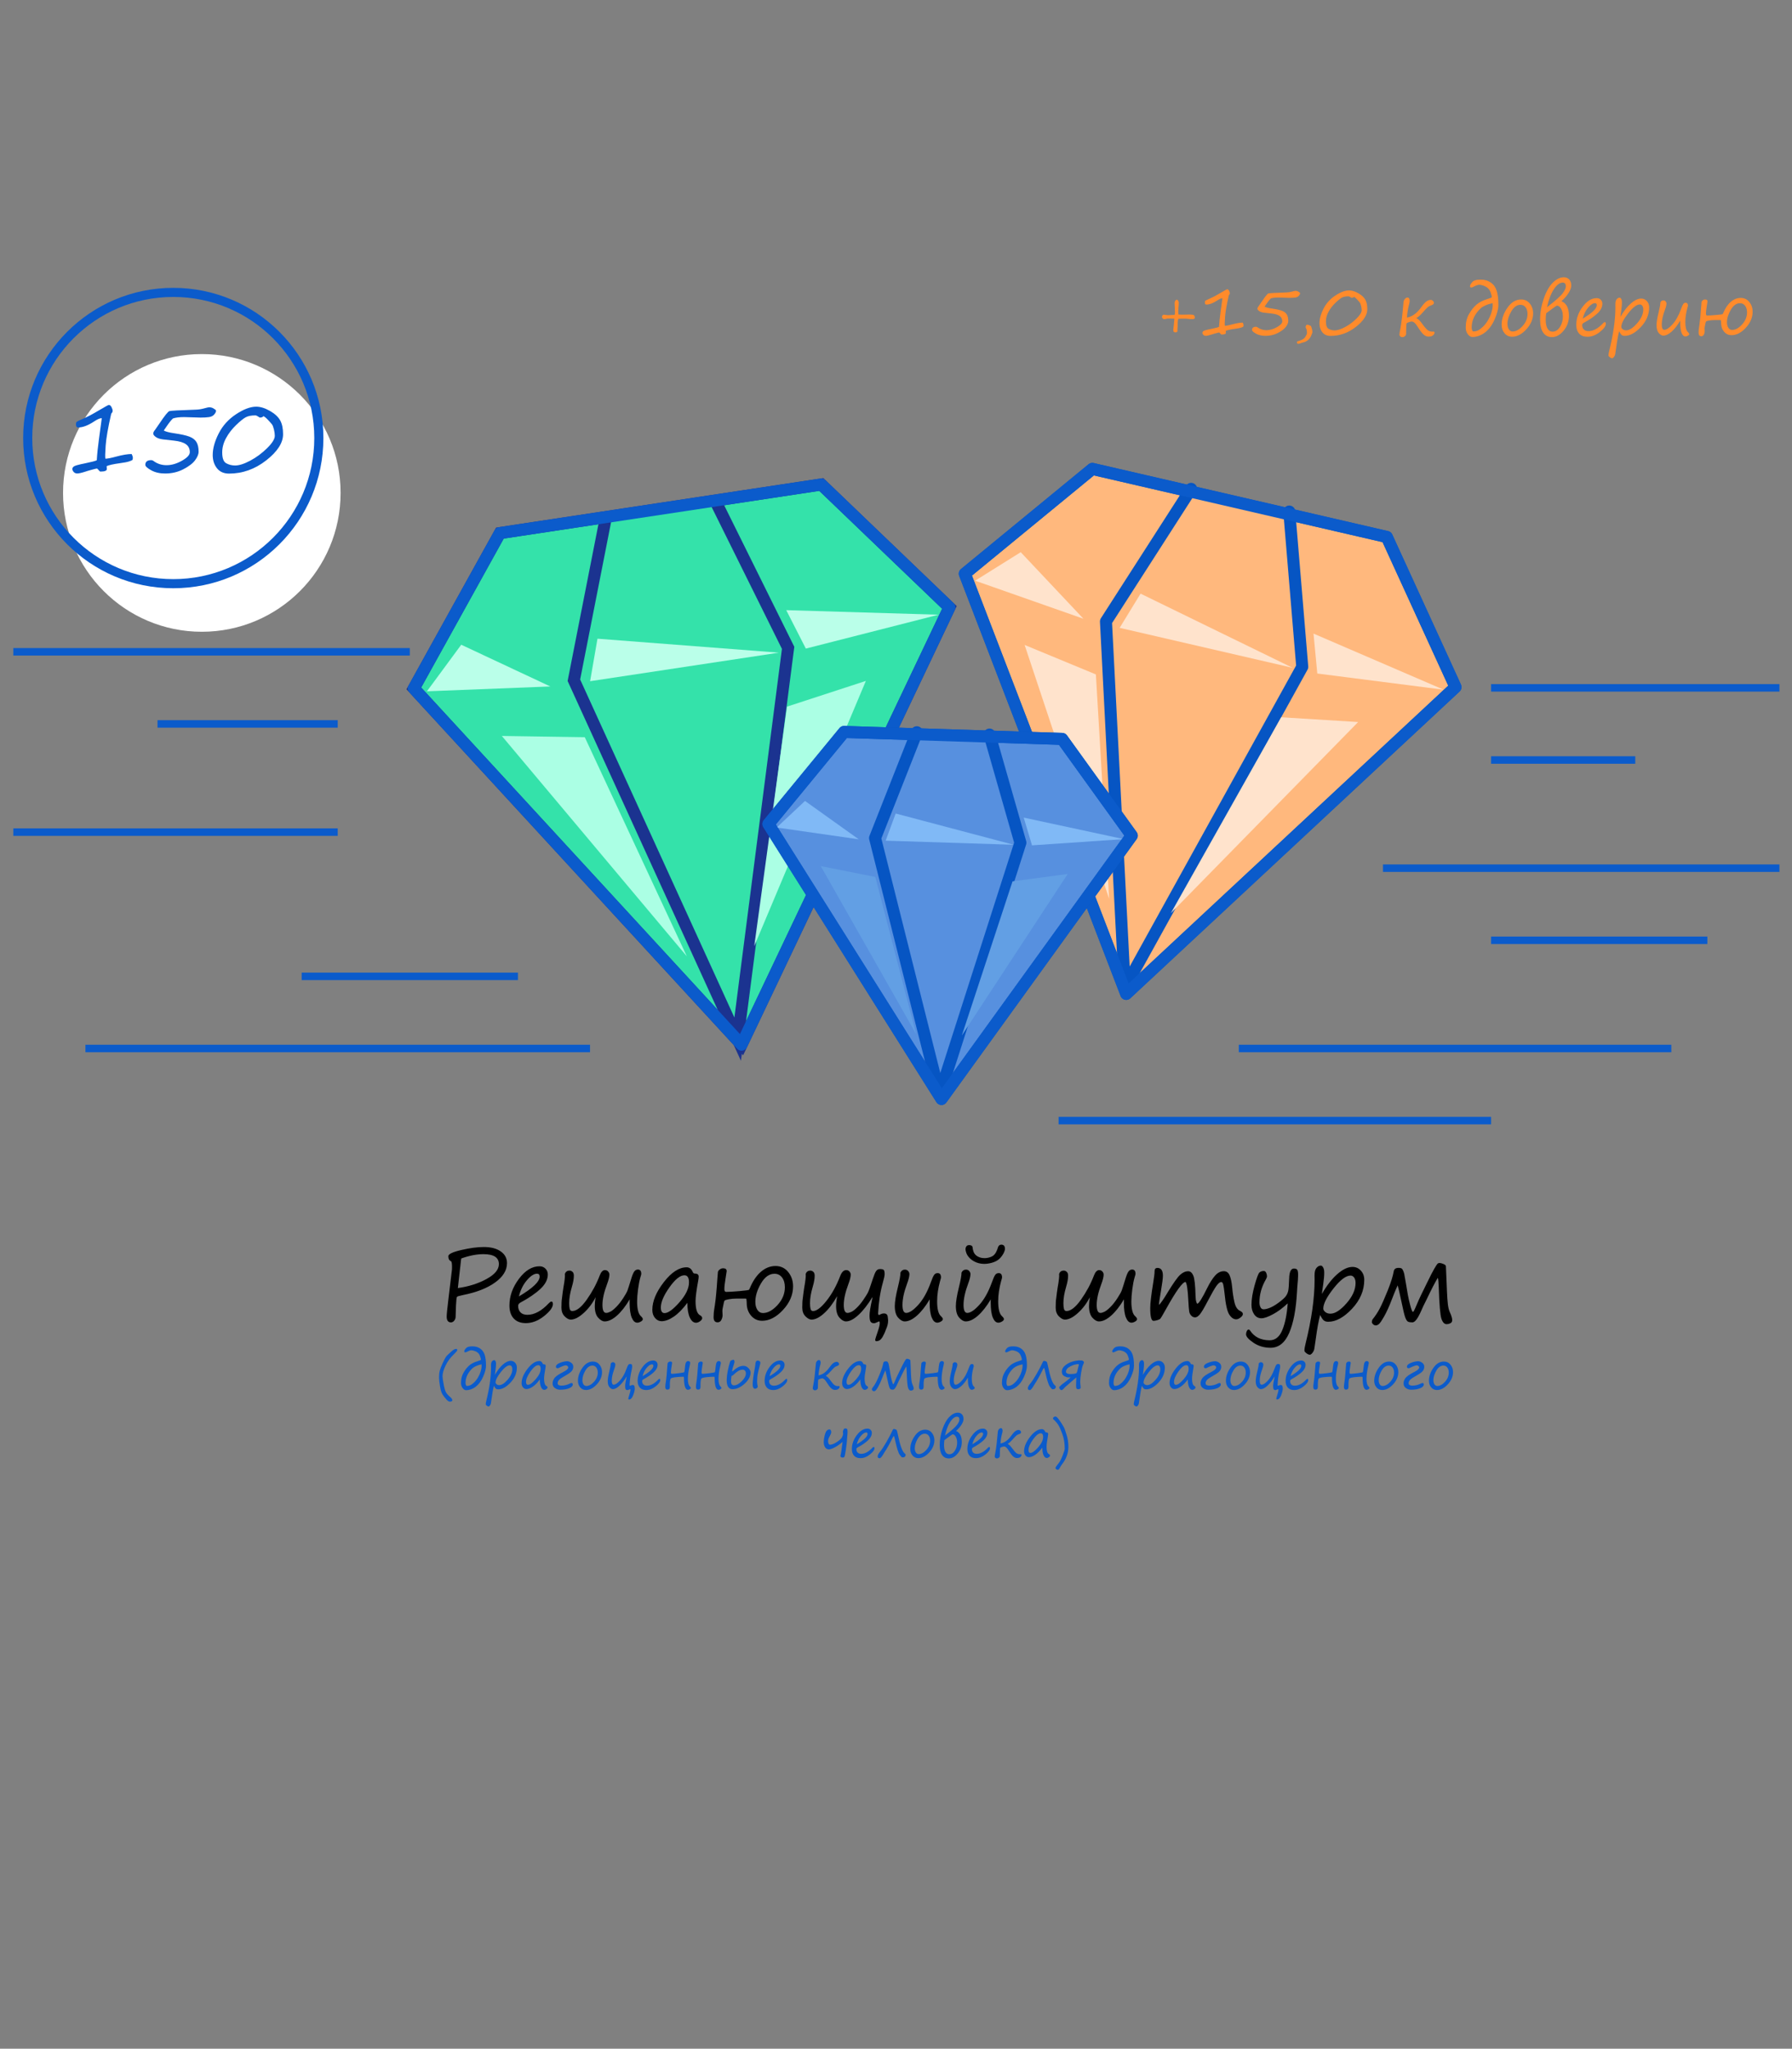 <?xml version="1.0" encoding="utf-8"?>
<!-- Generator: Adobe Illustrator 23.1.0, SVG Export Plug-In . SVG Version: 6.00 Build 0)  -->
<svg version="1.1" xmlns="http://www.w3.org/2000/svg" xmlns:xlink="http://www.w3.org/1999/xlink" x="0px" y="0px"
	 viewBox="0 0 1920.45 2194.37" style="enable-background:new 0 0 1920.45 2194.37;" xml:space="preserve">
<rect x="0" y="0" width="1920.45" height="2194.37" fill="#808080" stroke="none"/>
<style type="text/css">
	.st0{opacity:0.87;fill:url(#SVGID_1_);}
	.st1{fill:#33DEA7;}
	.st2{fill:#4890F1;}
	.st3{fill:#0B59C7;}
	.st4{fill:#1A328C;}
	.st5{fill:#367FE1;}
	.st6{fill:#FFFFFF;}
	.st7{fill:none;stroke:#FF1800;stroke-miterlimit:10;}
	.st8{fill:none;stroke:#4890F1;stroke-width:2.481;stroke-miterlimit:10;}
	.st9{fill:none;stroke:#0B59C7;stroke-width:1.603;stroke-miterlimit:10;}
	.st10{display:none;}
	.st11{display:inline;fill:none;stroke:#000000;stroke-miterlimit:10;}
	.st12{fill:#CFE2FF;}
	.st13{fill:none;stroke:#34E2AA;stroke-miterlimit:10;}
	.st14{fill:none;stroke:#34E2AA;stroke-width:0.984;stroke-miterlimit:10;}
	.st15{fill:#34E2AA;fill-opacity:0.12;stroke:#34E2AA;stroke-miterlimit:10;}
	.st16{fill:#1B3390;}
	.st17{fill:#34E2AA;stroke:#1B3390;stroke-miterlimit:10;}
	.st18{fill:#FF8B2B;}
	.st19{opacity:0.5;fill:#4992F5;}
	.st20{fill:#4992F5;}
	.st21{fill:#0B5BCB;}
	.st22{fill:#ADD2FF;}
	.st23{fill:#2EC897;}
	.st24{fill:none;stroke:#4992F5;stroke-width:0.614;stroke-miterlimit:10;}
	.st25{fill:none;stroke:#4992F5;stroke-width:0.492;stroke-miterlimit:10;}
	.st26{fill:none;stroke:#4992F5;stroke-width:5;stroke-miterlimit:10;}
	.st27{fill:none;stroke:#0B5BCB;stroke-width:2.272;stroke-miterlimit:10;}
	.st28{fill:#6078D5;}
	.st29{fill:#FFB87D;}
	.st30{fill:none;stroke:#284DD8;stroke-width:2.678;stroke-miterlimit:10;}
	.st31{fill:none;stroke:#34E2AA;stroke-width:6.321;stroke-miterlimit:10;}
	.st32{fill:none;stroke:#4992F5;stroke-width:6.321;stroke-miterlimit:10;}
	.st33{fill:none;stroke:#0B5BCB;stroke-width:2;stroke-miterlimit:10;}
	.st34{fill:#FFEBC9;}
	.st35{fill:#8CA4FB;stroke:#1B3390;stroke-width:1.888;stroke-miterlimit:10;}
	.st36{fill:none;stroke:#1B3390;stroke-width:2;stroke-miterlimit:10;}
	.st37{fill:none;stroke:#34E2AA;stroke-width:1.888;stroke-linecap:round;stroke-miterlimit:10;}
	.st38{fill:none;stroke:#34E2AA;stroke-width:1.888;stroke-linecap:round;stroke-linejoin:round;stroke-miterlimit:10;}
	.st39{clip-path:url(#SVGID_5_);}
	.st40{fill:none;stroke:#F98600;stroke-width:15.731;stroke-linecap:round;stroke-linejoin:round;stroke-miterlimit:10;}
	.st41{fill:none;stroke:#1B3390;stroke-width:3.776;stroke-linecap:round;stroke-linejoin:round;stroke-miterlimit:10;}
	.st42{fill:#0B5BCB;stroke:#1B3390;stroke-width:1.778;stroke-miterlimit:10;}
	.st43{fill:none;stroke:#1B3390;stroke-width:1.778;stroke-linecap:round;stroke-miterlimit:10;}
	.st44{fill:none;stroke:#1B3390;stroke-width:1.778;stroke-linecap:round;stroke-linejoin:round;stroke-miterlimit:10;}
	.st45{clip-path:url(#SVGID_7_);fill:none;stroke:#5FECBF;stroke-width:29.642;stroke-linecap:round;stroke-miterlimit:10;}
	.st46{fill:none;stroke:#1B3390;stroke-width:1.778;stroke-miterlimit:10;}
	.st47{fill:#34E2AA;stroke:#1B3390;stroke-width:1.164;stroke-miterlimit:10;}
	.st48{fill:#94FFCC;stroke:#1B3390;stroke-width:1.164;stroke-linecap:round;stroke-miterlimit:10;}
	.st49{fill:#94FFCC;stroke:#1B3390;stroke-width:1.164;stroke-linecap:round;stroke-linejoin:round;stroke-miterlimit:10;}
	.st50{fill:#FFB87D;stroke:#1B3390;stroke-width:1.164;stroke-miterlimit:10;}
	.st51{fill:#4992F5;stroke:#1B3390;stroke-width:1.164;stroke-linecap:round;stroke-miterlimit:10;}
	.st52{fill:#4992F5;stroke:#1B3390;stroke-width:1.164;stroke-linecap:round;stroke-linejoin:round;stroke-miterlimit:10;}
	.st53{fill:#FFB87D;stroke:#1B3390;stroke-width:1.164;stroke-linecap:round;stroke-miterlimit:10;}
	.st54{fill:#FFB87D;stroke:#1B3390;stroke-width:1.164;stroke-linecap:round;stroke-linejoin:round;stroke-miterlimit:10;}
	.st55{opacity:0.8;fill:#DBE2FF;}
	.st56{opacity:0.8;fill:#B3C2FF;}
	.st57{opacity:0.8;fill:#FFF3E8;}
	.st58{opacity:0.8;fill:#D6FFF9;}
	.st59{fill:#0C65DF;stroke:#1B3390;stroke-width:0.764;stroke-linecap:round;stroke-linejoin:round;stroke-miterlimit:10;}
	.st60{fill:#0C65DF;stroke:#1B3390;stroke-width:0.764;stroke-miterlimit:10;}
	.st61{fill:#0C65DF;stroke:#1B3390;stroke-width:0.764;stroke-linecap:round;stroke-miterlimit:10;}
	.st62{opacity:0.8;fill:#A1C9FF;}
	.st63{fill:none;stroke:#0B5BCB;stroke-width:1.87;stroke-miterlimit:10;}
	.st64{fill:#4992F5;stroke:#1B3390;stroke-width:2.475;stroke-miterlimit:10;}
	.st65{fill:none;stroke:#1B3390;stroke-width:2.099;stroke-linecap:round;stroke-miterlimit:10;}
	.st66{fill:#6CF4BC;stroke:#1B3390;stroke-width:1.693;stroke-miterlimit:10;}
	.st67{fill:none;stroke:#1B3390;stroke-width:1.436;stroke-linecap:round;stroke-miterlimit:10;}
	.st68{fill:#FFB87D;stroke:#1B3390;stroke-width:2.168;stroke-miterlimit:10;}
	.st69{fill:none;stroke:#1B3390;stroke-width:1.839;stroke-linecap:round;stroke-miterlimit:10;}
	.st70{fill:#0B5FD5;stroke:#1B3390;stroke-width:1.68;stroke-miterlimit:10;}
	.st71{fill:none;stroke:#1B3390;stroke-width:1.425;stroke-linecap:round;stroke-miterlimit:10;}
	.st72{fill:#A6FFE1;stroke:#1B3390;stroke-width:2.059;stroke-miterlimit:10;}
	.st73{fill:none;stroke:#1B3390;stroke-width:1.746;stroke-linecap:round;stroke-miterlimit:10;}
	.st74{fill:#FF8B2B;stroke:#1B3390;stroke-width:2.475;stroke-miterlimit:10;}
	.st75{fill:#34E2AA;stroke:#1B3390;stroke-width:2.168;stroke-miterlimit:10;}
	.st76{fill:none;stroke:#1B3390;stroke-width:1.448;stroke-linecap:round;stroke-miterlimit:10;}
	.st77{fill:#FFB87D;stroke:#1B3390;stroke-width:1.683;stroke-miterlimit:10;}
	.st78{fill:none;stroke:#1B3390;stroke-width:1.427;stroke-linecap:round;stroke-miterlimit:10;}
	.st79{fill:#ABD0FF;}
	.st80{fill:none;stroke:#0B5BCB;stroke-width:3.3;stroke-linecap:round;stroke-miterlimit:10;}
	.st81{fill:#E3EFFF;}
	.st82{clip-path:url(#SVGID_9_);fill:none;stroke:#FF8B2B;stroke-width:9.901;stroke-linecap:round;stroke-miterlimit:10;}
	.st83{fill:#FFB87D;stroke:#1C3CB7;stroke-width:3;stroke-linecap:round;stroke-linejoin:round;stroke-miterlimit:10;}
	.st84{fill:#FFEED1;stroke:#1C3CB7;stroke-width:3;stroke-linejoin:round;stroke-miterlimit:10;}
	.st85{fill:#FF8B2B;stroke:#1C3CB7;stroke-width:3;stroke-miterlimit:10;}
	.st86{fill:#FFE2C9;stroke:#1C3CB7;stroke-width:3;stroke-linejoin:round;stroke-miterlimit:10;}
	.st87{fill:#1B3390;stroke:#1C3CB7;stroke-miterlimit:10;}
	.st88{fill:#0B5BCB;stroke:#1C3CB7;stroke-miterlimit:10;}
	.st89{fill:#4992F5;stroke:#1C3CB7;stroke-width:3;stroke-miterlimit:10;}
	.st90{fill:#4992F5;stroke:#1C3CB7;stroke-width:3;stroke-linecap:round;stroke-miterlimit:10;}
	.st91{fill:#8CA4FB;stroke:#1C3CB7;stroke-width:3;stroke-linecap:round;stroke-linejoin:round;stroke-miterlimit:10;}
	.st92{fill:#D1FFEF;stroke:#1C3CB7;stroke-width:3;stroke-linejoin:round;stroke-miterlimit:10;}
	.st93{fill:#0B5BCB;stroke:#1C3CB7;stroke-width:3;stroke-miterlimit:10;}
	.st94{fill:#B2C2FB;stroke:#1C3CB7;stroke-width:3;stroke-linejoin:round;stroke-miterlimit:10;}
	.st95{fill:#34E2AA;stroke:#1C3CB7;stroke-miterlimit:10;}
	.st96{fill:#66FFC8;stroke:#1C3CB7;stroke-miterlimit:10;}
	.st97{fill:#73FFCD;stroke:#1C3CB7;stroke-miterlimit:10;}
	.st98{fill:#00D38E;stroke:#1C3CB7;stroke-miterlimit:10;}
	.st99{fill:#34E2AA;stroke:#1C3CB7;stroke-width:3;stroke-miterlimit:10;}
	.st100{fill:#FF8B2B;stroke:#1C3CB7;stroke-miterlimit:10;}
	.st101{fill:#FFB87D;stroke:#1C3CB7;stroke-miterlimit:10;}
	.st102{fill:#FFB87D;stroke:#1C3CB7;stroke-width:3;stroke-miterlimit:10;}
	.st103{fill:none;stroke:#1C3CB7;stroke-width:2;stroke-miterlimit:10;}
	.st104{fill:#75FFCE;stroke:#1B3390;stroke-width:3;stroke-miterlimit:10;}
	.st105{fill:none;stroke:#1B3390;stroke-width:3;stroke-miterlimit:10;}
	.st106{fill:#00C39F;stroke:#1B3390;stroke-width:3;stroke-miterlimit:10;}
	.st107{fill:#A8FFE6;}
	.st108{opacity:0.8;fill:#A8FFE6;}
	.st109{fill:#8CA4FB;stroke:#1B3390;stroke-width:3;stroke-miterlimit:10;}
	.st110{fill:#0B5BCB;stroke:#1B3390;stroke-width:3;stroke-miterlimit:10;}
	.st111{fill:#D8E0FB;}
	.st112{opacity:0.8;fill:#D8E0FB;}
	.st113{fill:#FFB87D;stroke:#0655C3;stroke-width:3;stroke-linecap:round;stroke-linejoin:round;stroke-miterlimit:10;}
	.st114{fill:#FFE3CC;}
	.st115{fill:none;stroke:#0B5BCB;stroke-width:3;stroke-linecap:round;stroke-linejoin:round;stroke-miterlimit:10;}
	.st116{fill:#34E2AA;stroke:#1B3390;stroke-width:3;stroke-miterlimit:10;}
	.st117{fill:#BAFFE9;}
	.st118{fill:#ABFFE4;}
	.st119{fill:#5790DF;stroke:#0655C3;stroke-width:3;stroke-linecap:round;stroke-linejoin:round;stroke-miterlimit:10;}
	.st120{fill:#80B9F6;}
	.st121{fill:#629FE4;}
	.st122{fill:none;stroke:#0B5BCB;stroke-width:9.75;stroke-miterlimit:10;}
	.st123{fill:#FFB87D;stroke:#0655C3;stroke-width:12.876;stroke-linecap:round;stroke-linejoin:round;stroke-miterlimit:10;}
	.st124{fill:none;stroke:#0B5BCB;stroke-width:12.876;stroke-linecap:round;stroke-linejoin:round;stroke-miterlimit:10;}
	.st125{fill:#34E2AA;stroke:#1B3390;stroke-width:12.876;stroke-miterlimit:10;}
	.st126{fill:#5790DF;stroke:#0655C3;stroke-width:12.876;stroke-linecap:round;stroke-linejoin:round;stroke-miterlimit:10;}
	.st127{fill:none;stroke:#0B5BCB;stroke-width:8.026;stroke-miterlimit:10;}
	.st128{fill:#0B5BCB;stroke:#0B5BCB;stroke-width:4;stroke-miterlimit:10;}
	.st129{fill:#34E2AA;stroke:#0B5BCB;stroke-width:3;stroke-linejoin:round;stroke-miterlimit:10;}
	.st130{fill:none;stroke:#0B5BCB;stroke-width:3;stroke-linecap:round;stroke-miterlimit:10;}
	.st131{fill:#4992F5;stroke:#0B5BCB;stroke-width:4;stroke-miterlimit:10;}
	.st132{fill:#C7FFED;stroke:#34E2AA;stroke-width:3;stroke-miterlimit:10;}
	.st133{fill:#FFD1AB;stroke:#0B5BCB;stroke-width:3;stroke-miterlimit:10;}
	.st134{fill:#34E2AA;stroke:#34E2AA;stroke-width:3;stroke-linejoin:round;stroke-miterlimit:10;}
	.st135{fill:#8CA4FB;stroke:#0B5BCB;stroke-width:3;stroke-linejoin:round;stroke-miterlimit:10;}
	.st136{fill:#69FFC7;stroke:#0B5BCB;stroke-width:3;stroke-linejoin:round;stroke-miterlimit:10;}
	.st137{fill:#FFB87D;stroke:#0B5BCB;stroke-width:3;stroke-linejoin:round;stroke-miterlimit:10;}
	.st138{fill:#ADBEFF;}
	.st139{fill:#FFEAD9;}
	.st140{fill:#D6FFF4;}
	.st141{fill:#CCD6FF;}
	.st142{fill:none;stroke:#33DEA7;stroke-width:5.438;stroke-miterlimit:10;}
	.st143{fill:#4AE2B1;}
	.st144{fill:#8CA4FB;}
	.st145{opacity:0.25;fill:#FF8B2B;}
	.st146{fill:none;stroke:#FF8B2B;stroke-miterlimit:10;}
	.st147{fill:none;stroke:#FF8B2B;stroke-width:0.937;stroke-miterlimit:10;}
	.st148{fill:#FF9843;}
	.st149{opacity:0.3;fill:#34E2AA;}
	.st150{display:inline;}
	.st151{fill:#0B87C7;}
	.st152{fill:#92FCCA;stroke:#1A328C;stroke-width:1.164;stroke-miterlimit:10;}
	.st153{fill:#92FCCA;stroke:#1A328C;stroke-width:1.164;stroke-linecap:round;stroke-miterlimit:10;}
	.st154{fill:#92FCCA;stroke:#1A328C;stroke-width:1.164;stroke-linecap:round;stroke-linejoin:round;stroke-miterlimit:10;}
	.st155{fill:#0C63DB;stroke:#1A328C;stroke-width:0.764;stroke-linecap:round;stroke-linejoin:round;stroke-miterlimit:10;}
	.st156{fill:#0C63DB;stroke:#1A328C;stroke-width:0.764;stroke-miterlimit:10;}
	.st157{fill:#0C63DB;stroke:#1A328C;stroke-width:0.764;stroke-linecap:round;stroke-miterlimit:10;}
	.st158{fill:#8AA1F7;stroke:#1B3BB3;stroke-width:3;stroke-linecap:round;stroke-linejoin:round;stroke-miterlimit:10;}
	.st159{fill:#D1FFEF;stroke:#1B3BB3;stroke-width:3;stroke-linejoin:round;stroke-miterlimit:10;}
	.st160{fill:#0B59C7;stroke:#1B3BB3;stroke-width:3;stroke-miterlimit:10;}
	.st161{fill:#AFBFF7;stroke:#1B3BB3;stroke-width:3;stroke-linejoin:round;stroke-miterlimit:10;}
	.st162{fill:#1A328C;stroke:#1B3BB3;stroke-miterlimit:10;}
	.st163{fill:#66FFC8;stroke:#1B3BB3;stroke-miterlimit:10;}
	.st164{fill:#0B59C7;stroke:#1B3BB3;stroke-miterlimit:10;}
	.st165{fill:#4890F1;stroke:#1B3BB3;stroke-width:3;stroke-miterlimit:10;}
	.st166{fill:#4890F1;stroke:#1B3BB3;stroke-width:3;stroke-linecap:round;stroke-miterlimit:10;}
	.st167{fill:#8AA1F7;stroke:#0B59C7;stroke-width:5.044;stroke-linejoin:round;stroke-miterlimit:10;}
	.st168{fill:#C1CCF7;}
	.st169{fill:none;stroke:#4890F1;stroke-width:10.418;stroke-miterlimit:10;}
	.st170{fill:none;stroke:#4890F1;stroke-width:8.351;stroke-miterlimit:10;}
	.st171{fill:#E6F0FF;stroke:#DBE3FF;stroke-width:3.665;stroke-miterlimit:10;}
	.st172{fill:#E6F0FF;}
	.st173{fill:#DBE3FF;}
	.st174{fill:#FFE1C9;stroke:#E0E6FF;stroke-width:5.203;stroke-miterlimit:10;}
	.st175{fill:#E0FFF7;}
	.st176{fill:#E0E6FF;}
	.st177{fill:#DBE9FF;stroke:#CCD7FF;stroke-width:3.665;stroke-miterlimit:10;}
	.st178{fill:#DBE9FF;}
	.st179{fill:#CCD7FF;}
	.st180{fill:#9EC2F7;stroke:#9CB1FF;stroke-width:3.665;stroke-miterlimit:10;}
	.st181{fill:#9EC2F7;}
	.st182{fill:#9CB1FF;}
	.st183{fill:#99C3FF;stroke:#91A9FF;stroke-width:4.045;stroke-miterlimit:10;}
	.st184{fill:#99C3FF;}
	.st185{fill:#91A9FF;}
	.st186{fill:#FFD7B5;stroke:#A1B5FF;stroke-width:5.203;stroke-miterlimit:10;}
	.st187{fill:#A1B5FF;}
	.st188{fill:#B8FFEC;stroke:#A1B5FF;stroke-width:5.203;stroke-miterlimit:10;}
	.st189{fill:#B8FFEC;}
	.st190{fill:#E0FFF7;stroke:#E0E6FF;stroke-width:5.203;stroke-miterlimit:10;}
	.st191{fill:#FFEAD9;stroke:#DBE3FF;stroke-width:3.665;stroke-miterlimit:10;}
	.st192{opacity:0.2;}
	.st193{fill:#4890F1;stroke:#1A328C;stroke-width:2.274;stroke-miterlimit:10;}
	.st194{fill:none;stroke:#1A328C;stroke-width:1.929;stroke-linecap:round;stroke-miterlimit:10;}
	.st195{fill:#6AF0B9;stroke:#1A328C;stroke-width:1.556;stroke-miterlimit:10;}
	.st196{fill:none;stroke:#1A328C;stroke-width:1.319;stroke-linecap:round;stroke-miterlimit:10;}
	.st197{fill:#FFB87D;stroke:#1A328C;stroke-width:1.992;stroke-miterlimit:10;}
	.st198{fill:none;stroke:#1A328C;stroke-width:1.689;stroke-linecap:round;stroke-miterlimit:10;}
	.st199{fill:#0B5DD1;stroke:#1A328C;stroke-width:1.543;stroke-miterlimit:10;}
	.st200{fill:none;stroke:#1A328C;stroke-width:1.309;stroke-linecap:round;stroke-miterlimit:10;}
	.st201{fill:#A6FFE1;stroke:#1A328C;stroke-width:1.891;stroke-miterlimit:10;}
	.st202{fill:none;stroke:#1A328C;stroke-width:1.604;stroke-linecap:round;stroke-miterlimit:10;}
	.st203{fill:#8AA1F7;stroke:#1A328C;stroke-width:2.274;stroke-miterlimit:10;}
	.st204{fill:none;stroke:#1A328C;stroke-width:1.33;stroke-linecap:round;stroke-miterlimit:10;}
	.st205{fill:#FFB87D;stroke:#1A328C;stroke-width:1.546;stroke-miterlimit:10;}
	.st206{fill:none;stroke:#1A328C;stroke-width:1.311;stroke-linecap:round;stroke-miterlimit:10;}
	.st207{fill:none;stroke:#0B59C7;stroke-width:3.032;stroke-linecap:round;stroke-miterlimit:10;}
	.st208{clip-path:url(#SVGID_13_);fill:none;stroke:#FF8B2B;stroke-width:9.096;stroke-linecap:round;stroke-miterlimit:10;}
	.st209{fill:#A6FFDE;stroke:#0B59C7;stroke-width:5;stroke-linejoin:round;stroke-miterlimit:10;}
	.st210{fill:#A6FFDE;stroke:#0B59C7;stroke-width:4.203;stroke-linejoin:round;stroke-miterlimit:10;}
	.st211{fill:#8AA1F7;stroke:#1A328C;stroke-width:5;stroke-miterlimit:10;}
	.st212{fill:none;stroke:#1A328C;stroke-width:5;stroke-miterlimit:10;}
	.st213{fill:#0B59C7;stroke:#1A328C;stroke-width:5;stroke-miterlimit:10;}
	.st214{fill:#75FFCE;stroke:#1A328C;stroke-width:5;stroke-miterlimit:10;}
	.st215{fill:#D4DCF7;}
	.st216{opacity:0.8;fill:#D4DCF7;}
	.st217{fill:#558DDB;stroke:#0653BF;stroke-width:5;stroke-linecap:round;stroke-linejoin:round;stroke-miterlimit:10;}
	.st218{fill:#7EB6F2;}
	.st219{fill:#609CE0;}
	.st220{fill:none;stroke:#0B59C7;stroke-width:5;stroke-linecap:round;stroke-linejoin:round;stroke-miterlimit:10;}
	.st221{fill:#FF8B2B;stroke:#0B59C7;stroke-width:5;stroke-miterlimit:10;}
	.st222{fill:none;stroke:#33DEA7;stroke-width:5;stroke-linecap:round;stroke-miterlimit:10;}
	.st223{fill:none;stroke:#33DEA7;stroke-width:5;stroke-linecap:round;stroke-linejoin:round;stroke-miterlimit:10;}
	.st224{clip-path:url(#SVGID_15_);}
	.st225{fill:none;stroke:#1A328C;stroke-width:5;stroke-linecap:round;stroke-linejoin:round;stroke-miterlimit:10;}
	.st226{fill:#8AA1F7;stroke:#33DEA7;stroke-width:0.799;stroke-miterlimit:10;}
	.st227{fill:none;stroke:#33DEA7;stroke-width:0.799;stroke-linecap:round;stroke-miterlimit:10;}
	.st228{fill:none;stroke:#33DEA7;stroke-width:0.799;stroke-linecap:round;stroke-linejoin:round;stroke-miterlimit:10;}
	.st229{clip-path:url(#SVGID_17_);}
	.st230{fill:none;stroke:#33DEA7;stroke-width:6.662;stroke-linecap:round;stroke-linejoin:round;stroke-miterlimit:10;}
	.st231{fill:none;stroke:#1A328C;stroke-width:1.599;stroke-linecap:round;stroke-linejoin:round;stroke-miterlimit:10;}
	.st232{fill:#4890F1;stroke:#1A328C;stroke-width:1.765;stroke-linecap:round;stroke-miterlimit:10;}
	.st233{fill:#4890F1;stroke:#1A328C;stroke-width:1.765;stroke-linecap:round;stroke-linejoin:round;stroke-miterlimit:10;}
	.st234{opacity:0.8;fill:#C4D0FF;}
	.st235{fill:#FFB87D;stroke:#1B3BB3;stroke-width:5;stroke-linecap:round;stroke-linejoin:round;stroke-miterlimit:10;}
	.st236{fill:#FFD6B3;stroke:#1B3BB3;stroke-width:5;stroke-linejoin:round;stroke-miterlimit:10;}
	.st237{fill:#FF8B2B;stroke:#1B3BB3;stroke-width:5;stroke-miterlimit:10;}
	.st238{fill:#FFB87D;stroke:#1B3BB3;stroke-width:5;stroke-linejoin:round;stroke-miterlimit:10;}
	.st239{fill:#96FFD4;stroke:#1B3BB3;stroke-width:5;stroke-linejoin:round;stroke-miterlimit:10;}
	.st240{fill:#1A328C;stroke:#1B3BB3;stroke-width:5;stroke-miterlimit:10;}
	.st241{fill:#0B59C7;stroke:#1B3BB3;stroke-width:5;stroke-miterlimit:10;}
	.st242{fill:#4890F1;stroke:#1B3BB3;stroke-width:5;stroke-miterlimit:10;}
	.st243{fill:#4890F1;stroke:#1B3BB3;stroke-width:5;stroke-linecap:round;stroke-miterlimit:10;}
	.st244{fill:#FFB87D;stroke:#1B3BB3;stroke-width:1.633;stroke-linecap:round;stroke-linejoin:round;stroke-miterlimit:10;}
	.st245{fill:#FFD8B8;stroke:#1B3BB3;stroke-width:1.633;stroke-linejoin:round;stroke-miterlimit:10;}
	.st246{fill:#FF8B2B;stroke:#1B3BB3;stroke-width:1.633;stroke-miterlimit:10;}
	.st247{fill:#FFB87D;stroke:#1B3BB3;stroke-width:1.633;stroke-linejoin:round;stroke-miterlimit:10;}
	.st248{fill:#1A328C;stroke:#1B3BB3;stroke-width:0.544;stroke-miterlimit:10;}
	.st249{fill:#0B59C7;stroke:#1B3BB3;stroke-width:0.544;stroke-miterlimit:10;}
	.st250{fill:#4890F1;stroke:#1B3BB3;stroke-width:1.633;stroke-miterlimit:10;}
	.st251{fill:#4890F1;stroke:#1B3BB3;stroke-width:1.633;stroke-linecap:round;stroke-miterlimit:10;}
	.st252{fill:#92FCCA;stroke:#1A328C;stroke-width:5;stroke-miterlimit:10;}
	.st253{fill:none;stroke:#1A328C;stroke-width:5;stroke-linecap:round;stroke-miterlimit:10;}
	.st254{clip-path:url(#SVGID_21_);fill:none;stroke:#8AA1F7;stroke-width:5;stroke-linecap:round;stroke-miterlimit:10;}
	.st255{fill:#7DFFD5;}
	.st256{fill:#B3FFE4;}
	.st257{fill:none;stroke:#274CD4;stroke-width:0.31;stroke-miterlimit:10;}
	.st258{fill:#FF8B2B;stroke:#0653BF;stroke-width:2.177;stroke-linecap:round;stroke-linejoin:round;stroke-miterlimit:10;}
	.st259{fill:#FFD2AD;}
	.st260{fill:none;stroke:#0B59C7;stroke-width:2.177;stroke-linecap:round;stroke-linejoin:round;stroke-miterlimit:10;}
	.st261{fill:#FFB87D;stroke:#33DEA7;stroke-width:5;stroke-miterlimit:10;}
	.st262{fill:#9EFFE0;stroke:#33DEA7;stroke-width:5;stroke-miterlimit:10;}
	.st263{fill:#FF8B2B;stroke:#33DEA7;stroke-width:5;stroke-linejoin:round;stroke-miterlimit:10;}
	.st264{fill:#FF8B2B;stroke:#1A328C;stroke-width:5;stroke-miterlimit:10;}
	.st265{fill:#6AF0B9;stroke:#1A328C;stroke-width:5;stroke-miterlimit:10;}
	.st266{fill:#B5CBE8;stroke:#1A328C;stroke-width:5;stroke-miterlimit:10;}
	.st267{fill:#0B5DD1;stroke:#1A328C;stroke-width:5;stroke-miterlimit:10;}
	.st268{fill:#4890F1;stroke:#1A328C;stroke-width:5;stroke-miterlimit:10;}
	.st269{fill:#6BFFCA;stroke:#1A328C;stroke-width:5;stroke-miterlimit:10;}
	.st270{fill:none;stroke:#0B59C7;stroke-width:5;stroke-linecap:round;stroke-miterlimit:10;}
	.st271{clip-path:url(#SVGID_23_);fill:none;stroke:#FF8B2B;stroke-width:19;stroke-linecap:round;stroke-miterlimit:10;}
	.st272{fill:#FF8B2B;stroke:#0B59C7;stroke-width:5;stroke-linejoin:round;stroke-miterlimit:10;}
	.st273{fill:#FFC99C;}
	.st274{fill:#8AA1F7;stroke:#0B59C7;stroke-width:5;stroke-linejoin:round;stroke-miterlimit:10;}
	.st275{fill:#33DEA7;stroke:#1A328C;stroke-width:5;stroke-miterlimit:10;}
	.st276{fill:#8AA1F7;stroke:#0B59C7;stroke-width:1.599;stroke-miterlimit:10;}
	.st277{fill:none;stroke:#0B59C7;stroke-width:1.599;stroke-linecap:round;stroke-miterlimit:10;}
	.st278{fill:none;stroke:#0B59C7;stroke-width:1.599;stroke-linecap:round;stroke-linejoin:round;stroke-miterlimit:10;}
	.st279{clip-path:url(#SVGID_25_);}
	.st280{fill:none;stroke:#FF8B2B;stroke-width:13.324;stroke-linecap:round;stroke-linejoin:round;stroke-miterlimit:10;}
	.st281{fill:none;stroke:#1A328C;stroke-width:3.198;stroke-linecap:round;stroke-linejoin:round;stroke-miterlimit:10;}
	.st282{fill:#4890F1;stroke:#1A328C;stroke-width:1.081;stroke-miterlimit:10;}
	.st283{fill:#4890F1;stroke:#1A328C;stroke-width:1.081;stroke-linecap:round;stroke-miterlimit:10;}
	.st284{fill:#4890F1;stroke:#1A328C;stroke-width:1.081;stroke-linecap:round;stroke-linejoin:round;stroke-miterlimit:10;}
	.st285{fill:#8AA1F7;stroke:#1B3BB3;stroke-width:5;stroke-linecap:round;stroke-linejoin:round;stroke-miterlimit:10;}
	.st286{fill:#D1FFEF;stroke:#1B3BB3;stroke-width:5;stroke-linejoin:round;stroke-miterlimit:10;}
	.st287{fill:#AFBFF7;stroke:#1B3BB3;stroke-width:5;stroke-linejoin:round;stroke-miterlimit:10;}
	.st288{fill:#66FFC8;stroke:#1B3BB3;stroke-width:5;stroke-miterlimit:10;}
	.st289{fill:none;stroke:#274CD4;stroke-width:0.974;stroke-miterlimit:10;}
	.st290{fill:#8AA1F7;stroke:#0653BF;stroke-width:5;stroke-linecap:round;stroke-linejoin:round;stroke-miterlimit:10;}
	.st291{fill:#BAC8FF;}
	.st292{fill:#9EB2FF;}
	.st293{fill:#8AA1F7;stroke:#0B59C7;stroke-width:5;stroke-miterlimit:10;}
	.st294{clip-path:url(#SVGID_29_);}
	.st295{fill:none;stroke:#33DEA7;stroke-width:25;stroke-linecap:round;stroke-linejoin:round;stroke-miterlimit:10;}
	.st296{fill:#0B59C7;stroke:#0B59C7;stroke-width:5;stroke-miterlimit:10;}
	.st297{fill:#4890F1;stroke:#0B59C7;stroke-width:5;stroke-miterlimit:10;}
	.st298{fill:#FF9B47;stroke:#0B59C7;stroke-width:1.609;stroke-linejoin:round;stroke-miterlimit:10;}
	.st299{fill:#FFC696;}
	.st300{fill:#6CCFAF;stroke:#0B59C7;stroke-width:1.569;stroke-miterlimit:10;}
	.st301{fill:#9EFFE0;stroke:#0B59C7;stroke-width:1.569;stroke-miterlimit:10;}
	.st302{fill:none;stroke:#0B59C7;stroke-width:1.569;stroke-linecap:round;stroke-miterlimit:10;}
	.st303{fill:#00BD80;stroke:#0B59C7;stroke-width:1.569;stroke-linejoin:round;stroke-miterlimit:10;}
	.st304{fill:#FF8B2B;stroke:#0653BF;stroke-width:1.552;stroke-linecap:round;stroke-linejoin:round;stroke-miterlimit:10;}
	.st305{fill:none;stroke:#0B59C7;stroke-width:1.552;stroke-linecap:round;stroke-linejoin:round;stroke-miterlimit:10;}
	.st306{fill:#1D4BB8;}
	.st307{fill:#33DEA7;stroke:#1A328C;stroke-miterlimit:10;}
	.st308{fill:#2DC494;}
	.st309{fill:#E3FFFB;stroke:#1A328C;stroke-miterlimit:10;}
	.st310{fill:#D9E5FF;stroke:#1A328C;stroke-miterlimit:10;}
	.st311{fill:#C9FFEB;}
	.st312{fill:#FFD0A8;}
	.st313{fill:#41F2B3;}
	.st314{fill:#31FFC0;}
	.st315{fill:#5CFFCD;}
	.st316{fill:#87FFDA;}
	.st317{fill:#9CFFE0;}
	.st318{fill:#ADFFE6;}
	.st319{fill:#BAFFEA;}
	.st320{fill:#C4DEFF;}
	.st321{fill:#FFFFFF;stroke:#33DEA7;stroke-width:2.027;stroke-miterlimit:10;}
	.st322{fill:#FFFFFF;stroke:#FF8B2B;stroke-width:2.027;stroke-miterlimit:10;}
	.st323{fill:#00BD81;}
	.st324{fill:#FFFFFF;stroke:#4890F1;stroke-width:2.027;stroke-miterlimit:10;}
	.st325{fill:none;stroke:#1A328C;stroke-width:1.924;stroke-miterlimit:10;}
	.st326{opacity:0.2;clip-path:url(#SVGID_43_);}
	.st327{clip-path:url(#SVGID_45_);fill:none;stroke:#FF8B2B;stroke-width:9.096;stroke-linecap:round;stroke-miterlimit:10;}
	.st328{clip-path:url(#SVGID_47_);}
	.st329{clip-path:url(#SVGID_49_);}
	.st330{clip-path:url(#SVGID_53_);fill:none;stroke:#8AA1F7;stroke-width:5;stroke-linecap:round;stroke-miterlimit:10;}
	.st331{clip-path:url(#SVGID_55_);fill:none;stroke:#FF8B2B;stroke-width:19;stroke-linecap:round;stroke-miterlimit:10;}
	.st332{clip-path:url(#SVGID_57_);}
	.st333{clip-path:url(#SVGID_61_);}
	.st334{fill:#FFDCBF;stroke:#BFCCFF;stroke-width:5.429;stroke-miterlimit:10;}
	.st335{fill:#BFCCFF;}
	.st336{fill:#BFD8FF;stroke:#ADBFFF;stroke-width:3.825;stroke-miterlimit:10;}
	.st337{fill:#ADBFFF;}
	.st338{fill:#74A9F7;stroke:#6384FF;stroke-width:3.825;stroke-miterlimit:10;}
	.st339{fill:#74A9F7;}
	.st340{fill:#6384FF;}
	.st341{fill:#94C0FF;stroke:#8FA7FF;stroke-width:4.221;stroke-miterlimit:10;}
	.st342{fill:#94C0FF;}
	.st343{fill:#8FA7FF;}
	.st344{fill:#FFC899;stroke:#87A1FF;stroke-width:4;stroke-miterlimit:10;}
	.st345{fill:#87A1FF;}
	.st346{fill:#A1FFE6;stroke:#A1B5FF;stroke-width:3;stroke-miterlimit:10;}
	.st347{fill:#A1FFE6;}
	.st348{fill:#CCFFF2;stroke:#BDCAFF;stroke-width:5.429;stroke-miterlimit:10;}
	.st349{fill:#BDCAFF;}
	.st350{fill:none;stroke:#4890F1;stroke-width:1.737;stroke-miterlimit:10;}
	.st351{fill:none;stroke:#4890F1;stroke-width:2.534;stroke-miterlimit:10;}
	.st352{fill:#FFEFE0;stroke:#4890F1;stroke-width:2.534;stroke-miterlimit:10;}
</style>
<g id="Слой_1">
	<g>
		<circle class="st6" cx="216.29" cy="527.97" r="148.72"/>
		<g>
			<path class="st21" d="M114.28,499.3l0.21,3.09c0,1.82-2.29,2.72-6.86,2.72c-0.49,0-1.19-0.59-2.1-1.78
				c-0.84-1.12-1.47-1.61-1.89-1.47c-0.38,0-2.3,0.47-5.74,1.41c-3.44,0.94-5.49,1.55-6.16,1.83c-4.23,1.36-7.2,2.04-8.91,2.04
				c-1.61,0-2.89-0.54-3.85-1.62c-0.96-1.08-1.44-2.13-1.44-3.14c0-1.85,1.58-3.2,4.74-4.06c3.16-0.85,5.91-1.49,8.25-1.91
				c7.51-1.54,11.91-2.69,13.2-3.46c0.38-6.67,1.17-14.32,2.36-22.95l2.99-22.11c-2.03,0-4.84,1.22-8.43,3.67
				c-6.39,4.19-12.02,6.29-16.87,6.29c-1.57,0-2.36-1.1-2.36-3.3c0-1.4,0.27-2.32,0.81-2.78c0.54-0.45,2.98-1.61,7.31-3.48
				c4.33-1.87,9.78-4.76,16.35-8.67c6.57-3.91,10.15-5.87,10.74-5.87c1.12,0,2.08,0.77,2.88,2.31c0.8,1.54,1.21,2.88,1.21,4.03
				c0,0.98-0.51,1.97-1.52,2.99c-3.42,14.95-5.41,26.4-5.97,34.34c-0.56,7.95-0.65,12.58-0.26,13.91c2.65-0.1,6.48-0.86,11.47-2.25
				c6.88-1.85,12.43-2.78,16.66-2.78c0.84,1.61,1.26,2.97,1.26,4.09c0,1.19-0.18,1.96-0.52,2.31c-0.35,0.35-1.5,0.86-3.46,1.52
				c-1.96,0.66-5.33,1.31-10.11,1.94C121.25,497.14,116.59,498.19,114.28,499.3z"/>
			<path class="st21" d="M185.33,448.22c-1.99,1.89-4.35,4.85-7.07,8.91c-0.73,1.08-1.33,1.94-1.78,2.57
				c-0.49,0.66-0.82,1.14-1,1.41c1.96,1.19,5.75,2.18,11.37,2.99c7.19,1.05,12.55,2.24,16.06,3.56c3.51,1.33,6.04,3.26,7.6,5.79
				c1.55,2.53,2.33,5.98,2.33,10.35c0,2.72-1.26,5.78-3.77,9.17c-2.51,3.39-6.71,6.6-12.57,9.64c-5.87,3.04-12.36,4.56-19.49,4.56
				c-5.83,0-10.84-1.15-15.01-3.46c-4.17-2.31-6.26-4.24-6.26-5.82c0-3.35,2.11-5.03,6.34-5.03c0.94,0,1.96,0.44,3.04,1.31
				c3.88,2.72,8.33,4.09,13.36,4.09c5.34,0,10.84-1.59,16.48-4.77s8.46-6.22,8.46-9.12c0-3.7-1.37-6.54-4.11-8.51
				c-2.74-1.97-7.01-3.27-12.81-3.9l-11.84-1.31c-3.32-0.42-5.89-1.28-7.7-2.59c-1.82-1.31-2.72-2.52-2.72-3.64
				c0-1.19,0.65-2.53,1.94-4.03c0.28-0.38,1.8-2.58,4.56-6.6c5.69-8.49,9.28-12.97,10.77-13.44c1.48-0.47,10.91-0.99,28.26-1.55
				c3.07-0.07,6.25-0.58,9.54-1.52c2.58-0.7,4.19-1.05,4.82-1.05c2.17,0,4.05,0.65,5.66,1.94c1.15,0.59,1.73,1.24,1.73,1.94
				c0,1.01-0.65,2.29-1.94,3.82c-1.29,1.54-3.15,2.48-5.58,2.83c-2.43,0.35-5.46,0.52-9.09,0.52l-17.5-0.52
				C192.24,446.76,188.23,447.25,185.33,448.22z"/>
			<path class="st21" d="M245.47,507.27c-5.59,0-9.9-1.9-12.94-5.71c-3.04-3.81-4.56-8.56-4.56-14.25c0-6.95,2.13-14.62,6.39-23
				c4.26-8.38,10.47-15.26,18.63-20.64c8.15-5.38,15.34-8.07,21.56-8.07c4.54,0,9.43,1.5,14.67,4.51c5.24,3,8.91,6.37,11,10.11
				c2.1,3.74,3.14,8.7,3.14,14.88c0,9.26-6.03,18.6-18.1,28.03C273.19,502.55,259.93,507.27,245.47,507.27z M282.35,445.76
				c-0.8,1.01-2.06,1.52-3.77,1.52c-0.25,0-0.91-0.38-1.99-1.15c-1.12-0.8-2.13-1.2-3.04-1.2c-4.3,0-7.7,0.67-10.22,2.02
				c-2.51,1.35-5.96,4.13-10.35,8.36c-4.38,4.23-7.96,8.86-10.71,13.91c-2.76,5.05-4.14,10.17-4.14,15.38
				c0,6.18,1.45,10.06,4.35,11.63s6.06,2.36,9.48,2.36c4.33,0,9.74-1.73,16.24-5.19c6.5-3.46,12.5-7.9,18.02-13.33
				c5.52-5.43,8.28-9.86,8.28-13.28c0-1.96-0.31-4.23-0.94-6.84c-0.63-2.6-1.32-4.39-2.07-5.37c-0.75-0.98-2.15-2.55-4.19-4.72
				C285.26,447.68,283.61,446.32,282.35,445.76z"/>
		</g>
		<circle class="st122" cx="185.69" cy="469.19" r="156"/>
	</g>
	<g>
		<path class="st18" d="M1280.45,340.89c-0.5,0.64-1.59,0.96-3.28,0.96c-0.62,0-1.64-0.08-3.06-0.25c-1.62-0.19-2.78-0.29-3.49-0.29
			h-2.35c-0.69,0-1.31,0.01-1.85,0.04h-1.71c-0.57,0-1.18,0.01-1.82,0.04c-0.52,1.02-0.78,2.64-0.78,4.85
			c0,2.71-0.06,4.41-0.18,5.09c-0.12,0.67-0.14,1.61-0.07,2.83s-0.58,1.83-1.96,1.83c-1.02,0-1.69-0.2-2.01-0.59
			c-0.32-0.39-0.48-1.1-0.48-2.12c0-0.55,0.2-2.41,0.61-5.59c0.19-1.54,0.38-3.65,0.57-6.31c-1.52-0.14-3.81-0.21-6.88-0.21
			c-0.52,0-1.22,0.12-2.1,0.36c-0.93,0.21-1.53,0.32-1.82,0.32c-0.64,0-1.22-0.24-1.73-0.73c-0.51-0.49-0.77-1.05-0.77-1.69
			c0-0.47,0.17-0.98,0.52-1.51c0.34-0.53,0.73-0.8,1.16-0.8c0.83,0,1.7,0.08,2.6,0.25c0.93,0.17,1.61,0.25,2.07,0.25l7.16-0.36
			c0.29-0.9,0.43-1.83,0.43-2.78c0-1.28-0.09-3.47-0.29-6.56c-0.09-1.28-0.14-2.39-0.14-3.31c0-0.81,0.24-1.62,0.73-2.42
			c0.49-0.81,1.1-1.21,1.83-1.21c0.38,0,0.8,0.39,1.26,1.18s0.69,1.39,0.69,1.82c0,1.24-0.11,2.89-0.32,4.95s-0.32,3.48-0.32,4.24
			c0,1.21,0.07,2.42,0.21,3.63c0.47,0.17,1.86,0.25,4.17,0.25l8.16-0.14c2.21,0,3.63,0.24,4.27,0.71
			C1280.13,338.08,1280.45,339.18,1280.45,340.89z"/>
		<path class="st18" d="M1313.59,354.39l0.14,2.1c0,1.23-1.56,1.85-4.67,1.85c-0.33,0-0.81-0.4-1.43-1.21c-0.57-0.76-1-1.09-1.28-1
			c-0.26,0-1.56,0.32-3.9,0.96c-2.34,0.64-3.73,1.06-4.19,1.25c-2.87,0.93-4.89,1.39-6.06,1.39c-1.09,0-1.96-0.37-2.62-1.1
			s-0.98-1.45-0.98-2.14c0-1.26,1.07-2.18,3.22-2.76c2.15-0.58,4.02-1.02,5.61-1.3c5.11-1.04,8.1-1.83,8.98-2.35
			c0.26-4.54,0.8-9.74,1.6-15.6l2.03-15.03c-1.38,0-3.29,0.83-5.74,2.49c-4.35,2.85-8.17,4.28-11.47,4.28c-1.07,0-1.6-0.75-1.6-2.24
			c0-0.95,0.18-1.58,0.55-1.89c0.37-0.31,2.02-1.1,4.97-2.37c2.94-1.27,6.65-3.24,11.12-5.9c4.46-2.66,6.9-3.99,7.3-3.99
			c0.76,0,1.41,0.52,1.96,1.57c0.55,1.05,0.82,1.96,0.82,2.74c0,0.67-0.34,1.34-1.03,2.03c-2.33,10.17-3.68,17.95-4.06,23.35
			c-0.38,5.4-0.44,8.56-0.18,9.46c1.8-0.07,4.41-0.58,7.8-1.53c4.68-1.26,8.46-1.89,11.33-1.89c0.57,1.09,0.85,2.02,0.85,2.78
			c0,0.81-0.12,1.33-0.36,1.57c-0.24,0.24-1.02,0.58-2.35,1.03c-1.33,0.45-3.62,0.89-6.88,1.32
			C1318.33,352.92,1315.15,353.63,1313.59,354.39z"/>
		<path class="st18" d="M1361.9,319.65c-1.35,1.28-2.96,3.3-4.81,6.06c-0.5,0.74-0.9,1.32-1.21,1.75c-0.33,0.45-0.56,0.77-0.68,0.96
			c1.33,0.81,3.91,1.48,7.73,2.03c4.89,0.71,8.53,1.52,10.92,2.42c2.39,0.9,4.11,2.22,5.17,3.94c1.06,1.72,1.59,4.07,1.59,7.04
			c0,1.85-0.86,3.93-2.57,6.23s-4.56,4.49-8.55,6.55c-3.99,2.07-8.41,3.1-13.25,3.1c-3.97,0-7.37-0.78-10.21-2.35
			c-2.84-1.57-4.26-2.89-4.26-3.95c0-2.28,1.44-3.42,4.31-3.42c0.64,0,1.33,0.3,2.07,0.89c2.64,1.85,5.66,2.78,9.08,2.78
			c3.63,0,7.37-1.08,11.21-3.24c3.83-2.16,5.75-4.23,5.75-6.2c0-2.52-0.93-4.45-2.8-5.79s-4.77-2.23-8.71-2.65l-8.05-0.89
			c-2.26-0.28-4-0.87-5.24-1.76c-1.24-0.89-1.85-1.72-1.85-2.48c0-0.81,0.44-1.72,1.32-2.74c0.19-0.26,1.22-1.76,3.1-4.49
			c3.87-5.77,6.31-8.82,7.32-9.14c1.01-0.32,7.42-0.67,19.22-1.05c2.09-0.05,4.25-0.39,6.48-1.03c1.76-0.47,2.85-0.71,3.28-0.71
			c1.47,0,2.75,0.44,3.85,1.32c0.78,0.4,1.18,0.84,1.18,1.32c0,0.69-0.44,1.56-1.32,2.6c-0.88,1.05-2.14,1.69-3.79,1.92
			c-1.65,0.24-3.71,0.36-6.18,0.36l-11.9-0.36C1366.6,318.66,1363.87,318.99,1361.9,319.65z"/>
		<path class="st18" d="M1390.25,365.68c4.42-1.09,7.26-2.64,8.51-4.65c1.26-2.01,1.89-3.44,1.89-4.29c0-2.42-0.33-4.13-1-5.13
			c-0.31-0.45-0.46-0.89-0.46-1.32c0-0.36,0.16-0.87,0.48-1.53c0.32-0.66,0.65-1,0.98-1c0.5,0,1.28,0.18,2.35,0.55
			c1.07,0.37,1.7,0.69,1.89,0.96c0.19,0.27,0.5,1.16,0.94,2.65c0.44,1.5,0.66,2.78,0.66,3.85c0,0.4-0.45,1.66-1.34,3.76
			s-2.11,3.74-3.65,4.92c-1.54,1.18-2.99,1.89-4.35,2.16c-0.55,0.09-1.06,0.23-1.53,0.39c-1.88,0.83-3.41,1.25-4.6,1.25
			c-0.69,0-1.03-0.56-1.03-1.67C1390,366.14,1390.09,365.85,1390.25,365.68z"/>
		<path class="st18" d="M1425.95,359.8c-3.8,0-6.73-1.29-8.8-3.88c-2.07-2.59-3.1-5.82-3.1-9.69c0-4.73,1.45-9.94,4.35-15.64
			s7.12-10.38,12.67-14.04c5.54-3.66,10.43-5.49,14.66-5.49c3.09,0,6.41,1.02,9.97,3.06c3.56,2.04,6.06,4.33,7.48,6.88
			c1.42,2.54,2.14,5.91,2.14,10.12c0,6.29-4.1,12.65-12.31,19.06S1435.78,359.8,1425.95,359.8z M1451.03,317.98
			c-0.55,0.69-1.4,1.03-2.56,1.03c-0.17,0-0.62-0.26-1.35-0.78c-0.76-0.55-1.45-0.82-2.07-0.82c-2.92,0-5.24,0.46-6.95,1.37
			c-1.71,0.91-4.06,2.81-7.04,5.68c-2.98,2.87-5.41,6.03-7.29,9.46c-1.88,3.43-2.81,6.92-2.81,10.46c0,4.2,0.99,6.84,2.96,7.91
			c1.97,1.07,4.12,1.6,6.45,1.6c2.94,0,6.63-1.18,11.04-3.53c4.42-2.35,8.5-5.37,12.25-9.07c3.75-3.69,5.63-6.7,5.63-9.03
			c0-1.33-0.21-2.88-0.64-4.65c-0.43-1.77-0.9-2.99-1.41-3.65c-0.51-0.66-1.46-1.73-2.85-3.21S1451.89,318.36,1451.03,317.98z"/>
		<path class="st18" d="M1507.78,340.17c5.63-0.97,10.68-4.61,15.14-10.9c2.09-2.92,3.92-4.99,5.5-6.22
			c1.58-1.22,3.26-1.83,5.04-1.83c0.71,0,1.42,0.32,2.14,0.96c0.71,0.64,1.07,1.4,1.07,2.28c0,1.16-1.1,2.08-3.31,2.74
			c-1.16,0.36-2.26,0.96-3.28,1.82s-2.96,2.9-5.81,6.13c-2.23,2.52-4.24,4.29-6.02,5.31c-0.17,0.1-0.25,0.18-0.25,0.25
			c0,0.1,0.11,0.19,0.32,0.29c1.73,0.93,3.56,2.72,5.49,5.38c2.8,3.87,4.9,6.31,6.31,7.32c1.4,1.01,3,1.51,4.81,1.51l1.17-0.04
			c0.83-0.05,1.25,0.32,1.25,1.1c0,0.9-0.51,1.84-1.53,2.81c-1.02,0.97-2.71,1.46-5.06,1.46c-1.8,0-3.56-0.78-5.25-2.33
			c-1.7-1.56-3.64-4.08-5.83-7.57c-1.26-2.07-2.43-3.63-3.53-4.7s-2.3-1.6-3.63-1.6c-0.28,0-1.16,0.24-2.64,0.71
			c-1.47,0.48-2.3,0.93-2.48,1.37c-0.18,0.44-0.31,2.02-0.39,4.74c-0.08,2.72-0.13,4.91-0.13,6.57c0,0.88-0.42,1.66-1.25,2.35
			c-0.83,0.69-1.73,1.03-2.71,1.03c-1,0-1.78-0.29-2.35-0.87c-0.57-0.58-0.85-1.18-0.85-1.8c0-0.86,0.32-2.87,0.96-6.06
			c1.14-5.79,2.28-15.35,3.42-28.68c0.09-1.28,0.58-2.44,1.46-3.47c0.88-1.03,1.88-1.55,2.99-1.55c0.62,0,1.13,0.33,1.55,1
			c0.42,0.67,0.62,1.52,0.62,2.56c0,0.83-0.14,1.78-0.43,2.85C1508.96,330.02,1508.11,335.04,1507.78,340.17z"/>
		<path class="st18" d="M1598.7,317.44c-0.86-3.71-1.91-6.29-3.17-7.77c-1.26-1.47-2.92-2.61-4.99-3.42
			c-2.07-0.81-3.93-1.21-5.59-1.21c-0.64,0-1.58,0.24-2.83,0.73s-2.2,0.93-2.87,1.34c-0.93,0.55-1.78,0.82-2.56,0.82
			c-0.9,0-1.35-0.48-1.35-1.43c0-1.02,0.77-2.43,2.32-4.24c1.54-1.8,4.26-2.71,8.16-2.71h1.53c3.87,0,7.29,1.02,10.26,3.05
			c2.97,2.03,5.08,4.93,6.32,8.71s1.87,8.85,1.87,15.21c0,4.32-1.37,9.56-4.1,15.71c-2.73,6.15-6.21,10.81-10.42,13.97
			s-8.7,4.74-13.45,4.74c-1.71,0-3.31-0.99-4.81-2.96s-2.24-4.42-2.24-7.34c0-5.39,1.18-10.15,3.54-14.27
			c2.36-4.12,5.01-7.46,7.94-10.03c2.93-2.57,6.99-4.63,12.17-6.2c1.71-0.5,2.87-0.89,3.49-1.18
			C1598.53,318.69,1598.79,318.18,1598.7,317.44z M1599.66,324.71c-5.49,1.12-9.69,2.89-12.61,5.31c-6.6,6.18-9.9,13.1-9.9,20.77
			c0,1.02,0.18,1.98,0.53,2.87s0.76,1.34,1.21,1.34c1.76,0,3.36-0.31,4.81-0.93c1.45-0.62,3.22-1.91,5.31-3.87s3.98-4.39,5.68-7.29
			c1.7-2.9,2.93-5.69,3.71-8.37c0.77-2.68,1.18-4.74,1.23-6.18C1599.67,326.93,1599.68,325.71,1599.66,324.71z"/>
		<path class="st18" d="M1620.47,360.69c-3.25,0-5.94-1.24-8.05-3.71c-2.11-2.47-3.17-5.52-3.17-9.16c0-6.13,2.06-12.17,6.18-18.12
			c4.12-5.95,9.05-8.92,14.8-8.92c3.8,0,6.88,1.46,9.25,4.38c2.36,2.92,3.54,6.4,3.54,10.44c0,6.18-2.44,11.9-7.32,17.17
			C1630.82,358.06,1625.74,360.69,1620.47,360.69z M1615.51,346.91c0,2.4,0.5,4.36,1.51,5.88c1.01,1.52,2.34,2.28,4.01,2.28
			c3.54,0,7.09-1.94,10.65-5.82s5.34-8.2,5.34-12.95c0-2.92-0.68-5.29-2.05-7.11c-1.37-1.82-3.2-2.73-5.5-2.73
			c-3.82,0-7.11,2.35-9.85,7.04C1616.89,338.18,1615.51,342.66,1615.51,346.91z"/>
		<path class="st18" d="M1673.33,322.61c5.39,2.19,8.09,7.36,8.09,15.53c0,6.13-1.91,11.48-5.74,16.07
			c-3.82,4.58-7.98,6.88-12.47,6.88c-4.01,0-7.14-1.59-9.37-4.77c-2.23-3.18-3.35-7.84-3.35-13.97c0-7.39,1.3-14.86,3.9-22.43
			c2.6-7.56,5.84-13.28,9.73-17.14c3.88-3.86,7.81-5.79,11.77-5.79c2.4,0,4.33,0.79,5.79,2.37c1.46,1.58,2.19,3.77,2.19,6.57
			c0,2.23-0.97,4.88-2.9,7.94C1679.04,316.95,1676.49,319.86,1673.33,322.61z M1674.9,339.14c0-3.54-0.65-6.39-1.96-8.55
			c-1.31-2.16-2.76-3.24-4.35-3.24c-0.48,0-3.12,1.83-7.94,5.49c-1.24,0.95-2.43,1.83-3.6,2.64c-0.36,2.04-0.53,4.29-0.53,6.73
			c0,4.32,0.65,7.58,1.94,9.76s3.08,3.28,5.36,3.28c3.18,0,5.82-1.67,7.93-5.01c2.1-3.34,3.15-7.01,3.15-11.03V339.14z
			 M1657.87,329.09c9.14-7.05,14.8-12.1,16.96-15.12c2.16-3.03,3.24-5.41,3.24-7.14c0-2.78-1.12-4.17-3.35-4.17
			c-3.11,0-6.24,2.34-9.39,7.02C1662.19,314.36,1659.7,320.83,1657.87,329.09z"/>
		<path class="st18" d="M1720.93,346.83c0,2.42-2.14,5.34-6.43,8.76c-4.29,3.42-8.71,5.13-13.27,5.13c-3.82,0-6.78-1.13-8.85-3.38
			c-2.08-2.26-3.12-5.4-3.12-9.44c0-6.79,2.29-13.25,6.88-19.38c4.58-6.13,9.59-9.19,15.03-9.19c1.78,0,3.24,0.58,4.36,1.75
			c1.13,1.16,1.69,2.57,1.69,4.2c0,3.66-1.79,7.16-5.38,10.51c-3.59,3.35-8.38,6.64-14.39,9.87c-1.24,0.64-1.85,1.47-1.85,2.49
			c0,1.97,0.57,3.55,1.71,4.74c1.14,1.19,2.83,1.78,5.06,1.78c5.11,0,10.32-2.83,15.64-8.48c0.78-0.78,1.38-1.18,1.78-1.18
			C1720.55,345.02,1720.93,345.62,1720.93,346.83z M1696.17,341.28c10.07-5.98,15.11-10.79,15.11-14.43c0-1.42-0.64-2.14-1.92-2.14
			c-2.19,0-4.65,1.6-7.39,4.81C1699.22,332.73,1697.29,336.65,1696.17,341.28z"/>
		<path class="st18" d="M1735.25,354.78c-1.16,4.27-2.26,10.27-3.28,17.99l-1,6.73c-0.17,0.95-0.61,1.89-1.32,2.83
			c-0.71,0.94-1.37,1.41-1.96,1.41c-0.74,0-1.57-0.37-2.51-1.12c-0.94-0.75-1.41-1.35-1.41-1.8c0-1.31,0.3-3.11,0.89-5.42
			c4.35-17.55,6.52-32.97,6.52-46.24l-0.04-2.99c-0.05-2.56,0.4-4.43,1.35-5.59c0.95-1.16,2.04-1.75,3.28-1.75
			c0.57,0,1.12,0.45,1.64,1.34s0.78,2.16,0.78,3.79c0,2.3-0.24,5.09-0.71,8.37c-0.62,4.13-0.94,6.51-0.96,7.13
			c3.54-6.17,7.29-11,11.26-14.46c3.97-3.47,7.65-5.2,11.04-5.2c2.4,0,4.42,0.9,6.07,2.69c1.65,1.79,2.48,4.02,2.48,6.68
			c0,7.74-2.97,14.77-8.91,21.09c-5.94,6.32-11.72,9.48-17.35,9.48c-1.4,0-2.51-0.36-3.33-1.07S1736.13,356.66,1735.25,354.78z
			 M1757.38,326.1c-3.35,0-7.49,3.13-12.43,9.41c-4.94,6.27-7.41,11.15-7.41,14.64c0,0.85,0.49,1.69,1.46,2.49
			c0.97,0.81,2.21,1.21,3.71,1.21c3.4,0,7.3-2.51,11.72-7.54c4.42-5.02,6.63-9.96,6.63-14.8c0-1.73-0.35-3.07-1.05-4.01
			C1759.29,326.57,1758.42,326.1,1757.38,326.1z"/>
		<path class="st18" d="M1800.7,343.42c-3.04,5.11-6.15,9.06-9.33,11.86c-3.18,2.8-6.14,4.2-8.87,4.2c-1.57,0-3.17-0.91-4.79-2.74
			c-1.63-1.83-2.44-4.64-2.44-8.44c0-3.11,0.75-7.7,2.24-13.75c1.26-5.06,1.89-8.61,1.89-10.65c0.69-1.42,1.77-2.14,3.24-2.14
			c1,0,1.79,0.35,2.39,1.05c0.59,0.7,0.89,1.43,0.89,2.19c0,1.66-0.58,4.03-1.75,7.09c-2.21,5.96-3.31,11.08-3.31,15.35
			c0,3.9,0.9,5.84,2.71,5.84c2.3,0,5.24-1.96,8.8-5.88c3.56-3.92,6.61-9.38,9.16-16.39c1-2.8,1.81-4.63,2.44-5.47
			c0.63-0.84,1.48-1.26,2.55-1.26c1.62,0,2.42,1.07,2.42,3.21c0,0.26-0.23,1.13-0.68,2.6c-1.42,5.2-2.14,10.12-2.14,14.75
			c0,5.56,0.91,9.16,2.74,10.79c0.95,0.88,1.42,1.59,1.42,2.14c0,0.67-0.48,1.27-1.44,1.82s-1.83,0.82-2.62,0.82
			c-1.66,0-3-1.23-4.03-3.71c-1.02-2.47-1.53-6.12-1.53-10.94v-1.18C1800.66,344.21,1800.67,343.82,1800.7,343.42z"/>
		<path class="st18" d="M1846.19,336.36c0.05-0.12,0.11-0.24,0.18-0.36l0.25-0.43c2.16-5.3,4.88-9.36,8.14-12.2
			c3.27-2.84,6.83-4.26,10.71-4.26c3.8,0,6.88,1.46,9.24,4.38s3.54,6.4,3.54,10.44c0,6.18-2.44,11.9-7.32,17.17
			c-4.88,5.27-9.96,7.91-15.23,7.91c-3.23,0-5.91-1.23-8.03-3.71c-2.13-2.47-3.19-5.51-3.19-9.12l-0.07-1.46
			c-0.05-0.83-0.1-1.35-0.16-1.57s-0.3-0.32-0.73-0.32h-6.16c-2.28,0.02-4.25,0.19-5.91,0.5c-1.66,0.31-2.65,0.61-2.97,0.89
			c-0.32,0.29-0.56,0.91-0.73,1.89c-0.26,1.52-0.49,2.62-0.68,3.31c-0.21,0.81-0.32,1.65-0.32,2.53l0.14,2.99
			c0,1.07-0.29,2.2-0.87,3.4c-0.58,1.2-1.5,1.8-2.76,1.8c-1.95,0-2.92-1.27-2.92-3.81l0.14-3.14c0-0.38,0.26-2.21,0.78-5.49
			c0.64-4.04,1.25-10.38,1.82-19.02c0.19-2.78,0.33-4.49,0.41-5.13c0.08-0.64,0.51-1.26,1.28-1.87c0.77-0.61,1.62-0.91,2.55-0.91
			c1.71,0,2.57,0.7,2.57,2.1c0,0.21-0.27,2-0.82,5.34c-0.57,3.35-0.85,5.95-0.85,7.8c0,1.31,0.45,1.96,1.35,1.96
			c1.97,0,5.22-0.2,9.74-0.59S1846.12,336.67,1846.19,336.36z M1850.75,345.23c0,2.4,0.5,4.36,1.51,5.88
			c1.01,1.52,2.34,2.28,4.01,2.28c3.54,0,7.09-1.94,10.65-5.82s5.34-8.2,5.34-12.95c0-2.92-0.68-5.29-2.05-7.11
			c-1.37-1.82-3.2-2.73-5.5-2.73c-3.82,0-7.11,2.35-9.85,7.04C1852.12,336.51,1850.75,340.98,1850.75,345.23z"/>
	</g>
	<g>
		<path d="M483.45,1350.93c-1.99-0.7-2.99-2.5-2.99-5.4c0-2.27,4.62-4.48,13.86-6.63s17.3-3.22,24.18-3.22
			c7.61,0,13.66,1.57,18.13,4.72c4.47,3.14,6.71,7.32,6.71,12.52c0,7.72-4.25,14.64-12.76,20.75c-8.51,6.11-19.97,10.6-34.39,13.46
			c-3.81,0.77-5.95,1.41-6.42,1.91c-0.47,0.51-0.84,3.61-1.1,9.33c-0.26,5.71-0.39,9.68-0.39,11.92c0,1.57-0.5,2.99-1.49,4.24
			s-2.16,1.89-3.48,1.89c-3.07,0-4.61-2.08-4.61-6.23c0-2.27,0.63-8.59,1.89-18.97l3.72-31.07c0.1-0.52,0.13-2.03,0.08-4.51
			C484.32,1353.17,484.01,1351.59,483.45,1350.93z M494.35,1347.94c-0.24,1.01-0.49,2.88-0.73,5.61c-0.49,4.85-1.1,10.22-1.83,16.08
			c-0.38,3.07-0.75,6.41-1.1,10.01c11.49-1.57,21.69-4.78,30.6-9.64c8.91-4.85,13.36-10.18,13.36-15.98
			c0-7.13-5.52-10.69-16.55-10.69C510.85,1343.33,502.94,1344.87,494.35,1347.94z"/>
		<path d="M592.53,1396.77c0,3.56-3.15,7.86-9.46,12.89c-6.3,5.03-12.81,7.54-19.52,7.54c-5.62,0-9.96-1.66-13.02-4.98
			c-3.06-3.32-4.58-7.95-4.58-13.88c0-9.99,3.37-19.49,10.11-28.5c6.74-9.01,14.11-13.52,22.11-13.52c2.62,0,4.76,0.86,6.42,2.57
			c1.66,1.71,2.49,3.77,2.49,6.18c0,5.38-2.64,10.53-7.91,15.46c-5.27,4.92-12.33,9.76-21.17,14.51c-1.82,0.94-2.72,2.17-2.72,3.67
			c0,2.9,0.84,5.22,2.51,6.97c1.68,1.75,4.16,2.62,7.44,2.62c7.51,0,15.18-4.16,23-12.47c1.15-1.15,2.02-1.73,2.62-1.73
			C591.97,1394.1,592.53,1394.99,592.53,1396.77z M556.12,1388.6c14.81-8.8,22.21-15.87,22.21-21.22c0-2.1-0.94-3.14-2.83-3.14
			c-3.21,0-6.84,2.36-10.87,7.07S557.76,1381.79,556.12,1388.6z"/>
		<path d="M674.83,1391.74c-4.47,7.51-9.05,13.33-13.73,17.45c-4.68,4.12-9.03,6.18-13.05,6.18c-2.3,0-4.65-1.34-7.05-4.03
			c-2.39-2.69-3.59-6.83-3.59-12.42c0-2.86,0.3-6.02,0.89-9.48c-3.32,6.57-7.58,12.21-12.78,16.92c-5.21,4.71-9.85,7.07-13.94,7.07
			c-1.96,0-4.1-1.15-6.42-3.46c-2.32-2.31-3.48-5.41-3.48-9.33c0-4.51,0.19-7.89,0.58-10.16c0.31-2.06,0.58-4.19,0.79-6.39
			c0.21-1.75,0.45-3.39,0.73-4.92c1.36-7.51,1.89-12.35,1.57-14.51c0.73-2.48,2.43-3.72,5.08-3.72c1.05,0,2.07,0.43,3.07,1.28
			c1,0.86,1.49,2.26,1.49,4.22c0,3.21-0.72,7.23-2.15,12.05c-1.92,6.46-2.88,12.19-2.88,17.18c0,2.72,0.2,4.84,0.6,6.34
			c0.4,1.5,1.3,2.25,2.7,2.25c4.61,0,9.81-4.09,15.59-12.26c5.78-8.17,10.36-16.69,13.75-25.57c1.5-4.02,3.39-6.02,5.66-6.02
			c1.47,0,2.64,0.52,3.51,1.55c0.87,1.03,1.31,2.1,1.31,3.22c0,2.44-0.86,5.92-2.57,10.43c-3.25,8.63-4.87,15.98-4.87,22.06
			c0,5.73,1.33,8.59,3.98,8.59c1.19,0,2.65-0.42,4.37-1.26c1.73-0.84,3.87-2.54,6.42-5.11c2.55-2.57,5.04-5.73,7.47-9.48
			c2.43-3.75,3.96-6.48,4.58-8.17c0.63-1.69,1.9-5.68,3.83-11.97c1.22-4.09,2.35-6.85,3.38-8.3c1.03-1.45,2.37-2.17,4.01-2.17
			c2.38,0,3.56,1.57,3.56,4.72c0,0.38-0.33,1.66-1,3.82c-0.98,3.35-1.8,7.61-2.46,12.76c-0.66,5.15-1,9.4-1,12.76
			c0,8.17,1.34,13.46,4.03,15.87c1.4,1.29,2.1,2.34,2.1,3.14c0,0.98-0.71,1.87-2.12,2.67c-1.41,0.8-2.7,1.2-3.85,1.2
			c-2.45,0-4.42-1.82-5.92-5.45c-1.5-3.63-2.25-8.99-2.25-16.08v-1.73C674.78,1392.91,674.8,1392.34,674.83,1391.74z"/>
		<path d="M736.65,1395.46c-4.89,6.57-9.73,11.49-14.51,14.77c-4.79,3.28-9.17,4.92-13.15,4.92c-2.69,0-5.01-1.13-6.97-3.41
			c-1.96-2.27-2.93-5.19-2.93-8.75c0-9.19,4.1-19.08,12.31-29.68c8.21-10.6,16.36-15.9,24.47-15.9c2.93,0,5.12,1.68,6.55,5.03
			c0.45,1.12,1.17,1.68,2.15,1.68c2.79,0,4.19,1.08,4.19,3.25c0,1.08-0.17,2.57-0.52,4.45c-1.89,10.3-2.83,17.57-2.83,21.79
			c0,8.45,1.61,13.52,4.82,15.19c1.54,0.84,2.3,1.87,2.3,3.09c0,1.08-0.75,2.17-2.25,3.27s-2.95,1.65-4.35,1.65
			c-2.69,0-4.91-1.85-6.65-5.55C737.53,1407.58,736.65,1402.31,736.65,1395.46z M733.46,1365.97c-4.61,0-9.97,4.32-16.08,12.97
			c-6.11,8.64-9.17,15.81-9.17,21.51c0,4.02,1.33,6.02,3.98,6.02c3.84,0,9.17-3.88,15.98-11.63s10.22-14.88,10.22-21.38
			C738.38,1368.46,736.74,1365.97,733.46,1365.97z"/>
		<path d="M802.77,1381.37c0.07-0.17,0.16-0.35,0.26-0.52l0.37-0.63c3.18-7.79,7.17-13.77,11.97-17.94
			c4.8-4.17,10.05-6.26,15.74-6.26c5.59,0,10.12,2.15,13.6,6.44c3.47,4.3,5.21,9.41,5.21,15.35c0,9.08-3.59,17.5-10.77,25.25
			s-14.64,11.63-22.4,11.63c-4.75,0-8.69-1.82-11.81-5.45c-3.13-3.63-4.69-8.1-4.69-13.41l-0.11-2.15
			c-0.07-1.22-0.15-1.99-0.24-2.31c-0.09-0.31-0.45-0.47-1.07-0.47h-9.06c-3.35,0.04-6.25,0.28-8.7,0.73
			c-2.44,0.45-3.9,0.89-4.37,1.31c-0.47,0.42-0.83,1.35-1.07,2.78c-0.38,2.24-0.72,3.86-1,4.87c-0.31,1.19-0.47,2.43-0.47,3.72
			l0.21,4.4c0,1.57-0.43,3.24-1.28,5c-0.86,1.76-2.21,2.65-4.06,2.65c-2.86,0-4.3-1.87-4.3-5.61l0.21-4.61
			c0-0.56,0.38-3.25,1.15-8.07c0.94-5.94,1.83-15.26,2.67-27.98c0.28-4.09,0.48-6.6,0.6-7.54c0.12-0.94,0.75-1.86,1.89-2.75
			s2.38-1.34,3.75-1.34c2.51,0,3.77,1.03,3.77,3.09c0,0.31-0.4,2.93-1.21,7.86c-0.84,4.92-1.26,8.75-1.26,11.47
			c0,1.92,0.66,2.88,1.99,2.88c2.9,0,7.68-0.29,14.33-0.86S802.67,1381.82,802.77,1381.37z M809.48,1394.41
			c0,3.53,0.74,6.41,2.23,8.64c1.48,2.24,3.45,3.35,5.89,3.35c5.2,0,10.43-2.85,15.67-8.57c5.24-5.71,7.86-12.06,7.86-19.04
			c0-4.3-1-7.78-3.01-10.45c-2.01-2.67-4.71-4.01-8.09-4.01c-5.62,0-10.45,3.45-14.49,10.35
			C811.49,1381.59,809.48,1388.16,809.48,1394.41z"/>
		<path d="M948.21,1427.21c-0.11,0.14-0.35,0.66-0.73,1.57c-2.1,4.72-4.33,7.23-6.71,7.54l-1.42,0.26c-0.94,0-1.41-0.47-1.41-1.41
			c0-0.73,0.87-3.6,2.62-8.59c1.5-4.37,2.25-7.39,2.25-9.06c0-1.47-0.25-2.2-0.73-2.2c-0.04,0-0.8,0.34-2.31,1.02
			s-2.46,1.02-2.88,1.02c-1.82,0-3.11-0.56-3.88-1.68c-0.77-1.12-1.15-3.37-1.15-6.76c0-3.32,1-9.41,2.99-18.28
			c0.07-0.77,0.12-1.24,0.16-1.41c-4.82,7.96-9.76,14.31-14.83,19.04c-5.06,4.73-9.57,7.1-13.52,7.1c-2.3,0-4.65-1.34-7.05-4.03
			c-2.39-2.69-3.59-6.83-3.59-12.42c0-2.9,0.37-6.43,1.1-10.58c-4.4,7.82-9.08,13.96-14.04,18.42c-4.96,4.45-9.43,6.68-13.41,6.68
			c-1.96,0-4.1-1.15-6.42-3.46c-2.32-2.31-3.48-5.41-3.48-9.33c0-4.51,0.19-7.89,0.58-10.16c0.31-2.06,0.58-4.19,0.79-6.39
			c0.21-1.75,0.45-3.39,0.73-4.92c1.36-7.51,1.89-12.35,1.57-14.51c0.73-2.48,2.43-3.72,5.08-3.72c1.05,0,2.07,0.43,3.07,1.28
			c1,0.86,1.49,2.26,1.49,4.22c0,3.21-0.72,7.23-2.15,12.05c-1.92,6.46-2.88,12.19-2.88,17.18c0,2.72,0.2,4.84,0.6,6.34
			c0.4,1.5,1.3,2.25,2.7,2.25c3.77,0,8.57-3.65,14.38-10.95c5.82-7.3,10.73-16.21,14.75-26.72c1.61-4.12,3.74-6.18,6.39-6.18
			c1.47,0,2.64,0.52,3.51,1.55c0.87,1.03,1.31,2.1,1.31,3.22c0,2.44-0.86,5.92-2.57,10.43c-3.25,8.63-4.87,15.98-4.87,22.06
			c0,5.73,1.33,8.59,3.98,8.59c1.08,0,2.44-0.36,4.06-1.07c1.62-0.72,3.62-2.22,5.97-4.51c2.36-2.29,4.64-5.04,6.84-8.25
			c2.2-3.21,3.81-5.74,4.82-7.6c1.01-1.85,2.83-6.84,5.45-14.98c1.4-4.3,2.58-7.11,3.56-8.44c0.98-1.33,2.22-2.02,3.72-2.1h1.26
			c1.19,0,2.17,0.25,2.96,0.76c0.79,0.51,1.18,2.1,1.18,4.79c0,1.5-0.7,4.71-2.1,9.64c-2.66,9.4-4.3,20.22-4.92,32.48
			c0.14,1.01,0.49,1.52,1.05,1.52c0.1,0,0.28-0.05,0.52-0.16c1.54-1.01,3.11-1.52,4.72-1.52c2.55,0,3.91,1.33,4.09,3.98l0.37,3.3
			c0,2.69-0.45,5.19-1.36,7.49L948.21,1427.21z"/>
		<path d="M996.35,1391.74c-4.47,7.51-9.05,13.33-13.73,17.45c-4.68,4.12-9.03,6.18-13.05,6.18c-2.3,0-4.65-1.34-7.05-4.03
			c-2.39-2.69-3.59-6.83-3.59-12.42c0-4.58,1.1-11.32,3.3-20.22c1.85-7.44,2.78-12.66,2.78-15.67c1.01-2.1,2.6-3.14,4.77-3.14
			c1.47,0,2.64,0.52,3.51,1.55c0.87,1.03,1.31,2.1,1.31,3.22c0,2.44-0.86,5.92-2.57,10.43c-3.25,8.77-4.87,16.29-4.87,22.58
			c0,5.73,1.33,8.59,3.98,8.59c3.39,0,7.7-2.88,12.94-8.64c5.24-5.76,9.73-13.8,13.46-24.1c1.47-4.12,2.66-6.8,3.59-8.04
			c0.93-1.24,2.17-1.86,3.75-1.86c2.38,0,3.56,1.57,3.56,4.71c0,0.38-0.33,1.66-1,3.82c-2.1,7.65-3.14,14.88-3.14,21.69
			c0,8.17,1.34,13.46,4.03,15.87c1.4,1.29,2.1,2.34,2.1,3.14c0,0.98-0.71,1.87-2.12,2.67c-1.41,0.8-2.7,1.2-3.85,1.2
			c-2.45,0-4.42-1.82-5.92-5.45c-1.5-3.63-2.25-8.99-2.25-16.08v-1.73C996.3,1392.91,996.32,1392.34,996.35,1391.74z"/>
		<path d="M1061.79,1391.74c-4.47,7.51-9.05,13.33-13.73,17.45c-4.68,4.12-9.03,6.18-13.05,6.18c-2.3,0-4.65-1.34-7.05-4.03
			c-2.39-2.69-3.59-6.83-3.59-12.42c0-4.58,1.1-11.32,3.3-20.22c1.85-7.44,2.78-12.66,2.78-15.67c1.01-2.1,2.6-3.14,4.77-3.14
			c1.47,0,2.64,0.52,3.51,1.55c0.87,1.03,1.31,2.1,1.31,3.22c0,2.44-0.86,5.92-2.57,10.43c-3.25,8.77-4.87,16.29-4.87,22.58
			c0,5.73,1.33,8.59,3.98,8.59c3.39,0,7.7-2.88,12.94-8.64c5.24-5.76,9.73-13.8,13.46-24.1c1.47-4.12,2.66-6.8,3.59-8.04
			c0.93-1.24,2.17-1.86,3.75-1.86c2.38,0,3.56,1.57,3.56,4.71c0,0.38-0.33,1.66-1,3.82c-2.1,7.65-3.14,14.88-3.14,21.69
			c0,8.17,1.34,13.46,4.03,15.87c1.4,1.29,2.1,2.34,2.1,3.14c0,0.98-0.71,1.87-2.12,2.67c-1.41,0.8-2.7,1.2-3.85,1.2
			c-2.45,0-4.42-1.82-5.92-5.45c-1.5-3.63-2.25-8.99-2.25-16.08v-1.73C1061.74,1392.91,1061.75,1392.34,1061.79,1391.74z
			 M1076.98,1337.78c0,0.63-0.18,1.46-0.55,2.49c-0.37,1.03-0.88,2.1-1.55,3.22c-0.66,1.12-1.47,2.24-2.41,3.35
			c-0.94,1.12-2.01,2.08-3.2,2.88c-0.84,0.59-1.84,1.14-3.01,1.65c-1.17,0.51-2.4,0.94-3.69,1.28c-1.29,0.35-2.61,0.62-3.96,0.81
			c-1.34,0.19-2.63,0.29-3.85,0.29c-1.99,0-3.91-0.24-5.76-0.71c-1.85-0.47-3.56-1.13-5.13-1.99c-1.57-0.86-2.99-1.88-4.24-3.06
			c-1.26-1.19-2.3-2.5-3.14-3.93c-0.25-0.42-0.48-0.92-0.71-1.52c-0.23-0.59-0.42-1.18-0.58-1.76c-0.16-0.58-0.28-1.09-0.37-1.55
			c-0.09-0.45-0.13-0.75-0.13-0.89c0-0.91,0.12-1.67,0.37-2.28c0.24-0.61,0.55-1.1,0.92-1.47c0.37-0.37,0.78-0.62,1.23-0.76
			c0.45-0.14,0.89-0.21,1.31-0.21c1.05,0,1.92,0.2,2.62,0.6c0.7,0.4,1.08,1.02,1.15,1.86c0.14,1.61,0.46,3.11,0.97,4.51
			c0.51,1.4,1.27,2.58,2.28,3.56c1.01,1.01,2.36,1.84,4.03,2.49c1.68,0.65,3.67,0.97,5.97,0.97c0.56,0,1.21-0.05,1.96-0.16
			c0.75-0.1,1.51-0.26,2.28-0.47c0.77-0.21,1.51-0.45,2.23-0.73c0.72-0.28,1.34-0.59,1.86-0.94c0.84-0.56,1.56-1.22,2.17-1.99
			c0.61-0.77,1.13-1.57,1.57-2.41c0.44-0.84,0.8-1.68,1.1-2.52c0.3-0.84,0.55-1.61,0.76-2.31c0.35-1.05,0.86-1.8,1.52-2.25
			c0.66-0.45,1.34-0.68,2.04-0.68c1.29,0,2.27,0.37,2.93,1.1C1076.65,1335,1076.98,1336.17,1076.98,1337.78z"/>
		<path d="M1204.5,1391.74c-4.47,7.51-9.05,13.33-13.73,17.45c-4.68,4.12-9.03,6.18-13.05,6.18c-2.3,0-4.65-1.34-7.05-4.03
			c-2.39-2.69-3.59-6.83-3.59-12.42c0-2.86,0.3-6.02,0.89-9.48c-3.32,6.57-7.58,12.21-12.78,16.92c-5.21,4.71-9.85,7.07-13.94,7.07
			c-1.96,0-4.1-1.15-6.42-3.46c-2.32-2.31-3.48-5.41-3.48-9.33c0-4.51,0.19-7.89,0.58-10.16c0.31-2.06,0.58-4.19,0.79-6.39
			c0.21-1.75,0.45-3.39,0.73-4.92c1.36-7.51,1.89-12.35,1.57-14.51c0.73-2.48,2.43-3.72,5.08-3.72c1.05,0,2.07,0.43,3.07,1.28
			c1,0.86,1.49,2.26,1.49,4.22c0,3.21-0.72,7.23-2.15,12.05c-1.92,6.46-2.88,12.19-2.88,17.18c0,2.72,0.2,4.84,0.6,6.34
			c0.4,1.5,1.3,2.25,2.7,2.25c4.61,0,9.81-4.09,15.59-12.26c5.78-8.17,10.36-16.69,13.75-25.57c1.5-4.02,3.39-6.02,5.66-6.02
			c1.47,0,2.64,0.52,3.51,1.55c0.87,1.03,1.31,2.1,1.31,3.22c0,2.44-0.86,5.92-2.57,10.43c-3.25,8.63-4.87,15.98-4.87,22.06
			c0,5.73,1.33,8.59,3.98,8.59c1.19,0,2.65-0.42,4.37-1.26c1.73-0.84,3.87-2.54,6.42-5.11c2.55-2.57,5.04-5.73,7.47-9.48
			c2.43-3.75,3.96-6.48,4.58-8.17c0.63-1.69,1.9-5.68,3.83-11.97c1.22-4.09,2.35-6.85,3.38-8.3c1.03-1.45,2.37-2.17,4.01-2.17
			c2.38,0,3.56,1.57,3.56,4.72c0,0.38-0.33,1.66-1,3.82c-0.98,3.35-1.8,7.61-2.46,12.76c-0.66,5.15-1,9.4-1,12.76
			c0,8.17,1.34,13.46,4.03,15.87c1.4,1.29,2.1,2.34,2.1,3.14c0,0.98-0.71,1.87-2.12,2.67c-1.41,0.8-2.7,1.2-3.85,1.2
			c-2.45,0-4.42-1.82-5.92-5.45c-1.5-3.63-2.25-8.99-2.25-16.08v-1.73C1204.45,1392.91,1204.47,1392.34,1204.5,1391.74z"/>
		<path d="M1270.56,1373.09c-3.25,0.07-10.2,9.69-20.85,28.87c-3.6,6.46-5.69,9.98-6.29,10.56c-0.59,0.58-1.69,1.09-3.27,1.55
			c-1.59,0.45-2.91,0.68-3.96,0.68c-2.34,0-3.51-4.56-3.51-13.67c0-5.13,1.1-14.42,3.3-27.87c0.91-5.45,1.36-9.34,1.36-11.68
			c0-2.31,1.03-3.46,3.09-3.46c3.88,0,5.82,2.79,5.82,8.38c0,2.62-0.65,7.75-1.94,15.4c-1.5,8.73-2.27,14.04-2.31,15.93
			c2.17-2.1,5.34-6.69,9.54-13.78c5.94-9.71,10.31-15.87,13.12-18.47c2.81-2.6,5.72-3.9,8.72-3.9c2.27,0,4.08,1.52,5.42,4.56
			c1.34,3.04,2.16,10.29,2.44,21.74c0.07,2.86,0.33,5,0.79,6.39c0.45,1.4,0.79,2.1,1,2.1c1.64,0,5.2-5.59,10.69-16.77
			c2.93-5.9,5.79-10.39,8.57-13.46c2.78-3.07,5.86-4.61,9.25-4.61c2.83,0,4.89,1.46,6.18,4.37c1.29,2.92,2.22,7.24,2.78,12.97
			c0.52,5.8,1.34,11.11,2.44,15.93c1.1,4.82,3.12,7.91,6.05,9.27c1.99,0.94,2.99,2.04,2.99,3.3c0,1.22-0.84,2.48-2.52,3.77
			c-1.68,1.29-3.21,1.94-4.61,1.94c-2.79,0-5.29-1.71-7.49-5.13c-2.2-3.42-3.86-10.83-4.98-22.21c-0.49-4.58-0.96-7.82-1.41-9.74
			c-0.45-1.92-1.17-2.88-2.15-2.88c-1.47,0-3.21,1.4-5.21,4.19c-2.01,2.79-5.25,8.47-9.72,17.03c-3.49,6.67-6.14,11.12-7.94,13.33
			c-1.8,2.22-3.54,3.33-5.21,3.33c-1.5,0-2.85-0.6-4.03-1.81c-1.19-1.2-1.94-2.65-2.25-4.35c-0.31-1.69-0.65-5.86-1-12.5
			C1272.92,1381.33,1271.96,1374.91,1270.56,1373.09z"/>
		<path d="M1380.01,1396.04c-5.31,5-10.62,8.91-15.93,11.74c-5.31,2.83-9.38,4.24-12.21,4.24c-3.25,0-5.84-1.39-7.78-4.17
			c-1.94-2.78-2.91-6.19-2.91-10.24c0-5.9,1.13-12.88,3.38-20.93c2.25-8.05,3.97-12.62,5.16-13.7c1.19-1.08,2.76-1.62,4.72-1.62
			c1.05,0,1.87,0.62,2.46,1.86c0.59,1.24,0.89,2.51,0.89,3.8c0,0.87-0.4,2.01-1.21,3.41c-4.58,7.93-6.86,16.12-6.86,24.57
			c0,1.96,0.37,3.68,1.1,5.16c0.73,1.49,1.85,2.23,3.35,2.23c1.92,0,4.29-0.58,7.1-1.75c2.81-1.17,5.98-3.08,9.51-5.74
			c3.53-2.65,5.9-4.8,7.13-6.44c1.22-1.64,2.09-3.51,2.59-5.61c0.51-2.1,0.86-6.64,1.07-13.62c0.21-6.98,1.9-10.48,5.08-10.48
			c1.89,0,3.11,0.5,3.67,1.49c0.56,1,0.84,2.89,0.84,5.68c0,2.1-0.31,6.64-0.94,13.62c-0.14,1.57-0.23,3.02-0.26,4.35
			c-1.01,18.65-3.81,33.27-8.38,43.85c-4.58,10.58-11.23,15.87-19.96,15.87c-6.85,0-12.93-1.79-18.26-5.37
			c-5.33-3.58-7.99-6.61-7.99-9.09c0-1.15,0.27-2.29,0.81-3.41c0.54-1.12,1.23-1.68,2.07-1.68c0.42,0,0.87,0.33,1.36,1
			c4.58,7.02,11.61,10.53,21.11,10.53c6.04,0,10.56-3.69,13.57-11.08S1379.21,1407.63,1380.01,1396.04z"/>
		<path d="M1414.8,1408.45c-1.71,6.29-3.32,15.11-4.82,26.46l-1.47,9.9c-0.24,1.4-0.89,2.78-1.94,4.17
			c-1.05,1.38-2.01,2.07-2.88,2.07c-1.08,0-2.31-0.55-3.69-1.65c-1.38-1.1-2.07-1.98-2.07-2.65c0-1.92,0.44-4.58,1.31-7.96
			c6.39-25.81,9.59-48.48,9.59-68l-0.05-4.4c-0.07-3.77,0.59-6.51,1.99-8.23c1.4-1.71,3-2.57,4.82-2.57c0.84,0,1.64,0.66,2.41,1.96
			c0.77,1.31,1.15,3.17,1.15,5.58c0,3.39-0.35,7.49-1.05,12.31c-0.91,6.08-1.38,9.57-1.41,10.48c5.2-9.08,10.72-16.17,16.55-21.27
			c5.83-5.1,11.25-7.65,16.24-7.65c3.53,0,6.5,1.32,8.93,3.96c2.43,2.64,3.64,5.91,3.64,9.82c0,11.39-4.37,21.73-13.1,31.02
			c-8.73,9.29-17.24,13.94-25.51,13.94c-2.06,0-3.69-0.52-4.9-1.57S1416.09,1411.21,1414.8,1408.45z M1447.33,1366.28
			c-4.92,0-11.02,4.61-18.28,13.83s-10.9,16.4-10.9,21.53c0,1.26,0.71,2.48,2.15,3.67c1.43,1.19,3.25,1.78,5.45,1.78
			c4.99,0,10.74-3.69,17.24-11.08c6.5-7.39,9.74-14.64,9.74-21.77c0-2.55-0.52-4.51-1.54-5.89
			C1450.15,1366.97,1448.87,1366.28,1447.33,1366.28z"/>
		<path d="M1540.9,1368.64c-2.83,4.54-6.81,12.23-11.95,23.05c-1.15,2.45-2.32,4.8-3.51,7.07c-0.38,0.73-1.12,2.36-2.2,4.87
			c-3.67,8.52-6.86,12.78-9.59,12.78c-2.17,0-3.75-0.26-4.74-0.79c-1-0.52-1.95-1.96-2.86-4.3c-0.91-2.34-2.25-7.84-4.03-16.5
			c-2.06-9.81-3.46-15.86-4.19-18.13c-2.38,5.34-4.49,10.5-6.34,15.46c-2.79,7.3-5.5,13.25-8.12,17.84
			c-2.62,4.59-4.5,7.35-5.66,8.28c-1.15,0.92-2.25,1.39-3.3,1.39c-1.08,0-2.06-0.42-2.93-1.26s-1.31-1.66-1.31-2.46
			c0.21-1.43,0.45-2.32,0.73-2.67c3.04-3.74,5.66-7.72,7.86-11.95c2.2-4.23,5-10.56,8.41-19.02c3.41-8.45,5.58-15.38,6.52-20.8
			c0.45-2.31,2.15-3.46,5.08-3.46c1.71,0,2.88,0.26,3.51,0.79c0.63,0.52,1.25,1.59,1.86,3.2c0.61,1.61,0.97,3.04,1.07,4.3
			c0.21,1.5,0.8,4.84,1.78,10.01c0.87,4.86,1.45,8.3,1.73,10.32c0.49,2.9,1.35,6.71,2.59,11.42c1.24,4.72,2.21,7.07,2.91,7.07
			c0.49,0,1.19-1.06,2.1-3.2l4.4-10.16c0.8-1.85,1.66-3.67,2.57-5.45l6.03-12.31c3.28-6.78,5.81-11.69,7.57-14.75
			c1.76-3.06,2.95-4.9,3.56-5.53c0.61-0.63,1.3-0.94,2.07-0.94c1.33,0,2.81,0.36,4.45,1.07c1.64,0.72,2.5,1.51,2.57,2.38
			c0.07,0.87,0.23,4.52,0.47,10.95l0.68,16.35c0.21,5.2,0.52,9.63,0.94,13.28c0.42,3.65,1.15,6.59,2.2,8.83
			c1.64,3.56,2.46,6.32,2.46,8.28c0,1.68-0.69,2.83-2.07,3.46c-1.38,0.63-2.66,0.94-3.85,0.94c-2.45,0-4.32-1.96-5.63-5.87
			c-1.31-3.91-2.26-15.12-2.86-33.63C1541.69,1373.3,1541.35,1369.9,1540.9,1368.64z"/>
		<path class="st21" d="M470.53,1475.91v-0.9c0-2.67,0.25-4.96,0.75-6.88c0.5-1.92,1.47-4.45,2.9-7.59c1.94-4.2,3.38-6.86,4.3-7.98
			c0.42-0.53,1.98-2.02,4.69-4.47c1.65-1.51,2.89-2.44,3.71-2.79c0.82-0.35,1.48-0.53,1.99-0.53c0.78,0,1.17,0.47,1.17,1.42
			c0,0.62-1.31,2.18-3.92,4.69c-3.54,3.32-6.4,7.22-8.58,11.69c-2.18,4.47-3.27,8.35-3.27,11.66c0,1.58,0.44,4.63,1.33,9.15
			c0.11,0.56,0.18,0.99,0.22,1.28c0.6,2.94,1.31,5.15,2.13,6.62s2.12,2.98,3.9,4.52c1.94,1.67,2.92,2.98,2.92,3.92
			c0,1.05-0.89,1.58-2.67,1.58c-1.09,0-2.37-0.83-3.83-2.48c-1.46-1.65-2.78-3.36-3.95-5.11c-1.17-1.75-2.09-4.64-2.76-8.66
			C470.86,1481.03,470.53,1477.98,470.53,1475.91z"/>
		<path class="st21" d="M515.4,1455.78c-0.65-2.83-1.46-4.81-2.42-5.94c-0.96-1.13-2.23-2-3.81-2.62c-1.58-0.62-3.01-0.93-4.28-0.93
			c-0.49,0-1.21,0.19-2.17,0.56c-0.95,0.37-1.68,0.71-2.19,1.02c-0.71,0.42-1.36,0.63-1.96,0.63c-0.69,0-1.04-0.36-1.04-1.09
			c0-0.78,0.59-1.86,1.77-3.24c1.18-1.38,3.26-2.07,6.24-2.07h1.17c2.96,0,5.58,0.78,7.85,2.33s3.88,3.77,4.84,6.66
			c0.95,2.89,1.43,6.77,1.43,11.63c0,3.31-1.04,7.31-3.13,12.01s-4.75,8.26-7.97,10.68c-3.22,2.42-6.65,3.62-10.28,3.62
			c-1.31,0-2.53-0.75-3.68-2.26s-1.72-3.38-1.72-5.61c0-4.12,0.9-7.76,2.71-10.91c1.81-3.15,3.83-5.71,6.08-7.67
			c2.24-1.96,5.34-3.54,9.3-4.74c1.31-0.38,2.2-0.68,2.67-0.9C515.27,1456.74,515.47,1456.34,515.4,1455.78z M516.13,1461.34
			c-4.2,0.85-7.41,2.21-9.64,4.06c-5.05,4.72-7.57,10.02-7.57,15.88c0,0.78,0.14,1.51,0.41,2.19c0.27,0.68,0.58,1.02,0.93,1.02
			c1.34,0,2.57-0.24,3.68-0.71c1.11-0.47,2.46-1.46,4.06-2.96c1.6-1.5,3.05-3.35,4.34-5.57c1.3-2.22,2.24-4.35,2.83-6.4
			c0.59-2.05,0.9-3.63,0.94-4.73C516.14,1463.03,516.15,1462.1,516.13,1461.34z"/>
		<path class="st21" d="M529.34,1484.33c-0.89,3.27-1.73,7.85-2.51,13.76l-0.76,5.15c-0.13,0.73-0.46,1.45-1.01,2.17
			s-1.04,1.08-1.5,1.08c-0.56,0-1.2-0.29-1.92-0.86c-0.72-0.57-1.08-1.03-1.08-1.38c0-1,0.23-2.38,0.68-4.14
			c3.32-13.42,4.99-25.21,4.99-35.36l-0.03-2.29c-0.04-1.96,0.31-3.39,1.04-4.28c0.73-0.89,1.56-1.33,2.51-1.33
			c0.44,0,0.85,0.34,1.25,1.02s0.6,1.65,0.6,2.9c0,1.76-0.18,3.9-0.54,6.4c-0.47,3.16-0.72,4.98-0.74,5.45
			c2.71-4.72,5.58-8.41,8.61-11.06c3.03-2.65,5.85-3.98,8.45-3.98c1.83,0,3.38,0.69,4.65,2.06c1.26,1.37,1.89,3.07,1.89,5.11
			c0,5.92-2.27,11.3-6.81,16.13c-4.54,4.83-8.96,7.25-13.27,7.25c-1.07,0-1.92-0.27-2.55-0.82
			C530.67,1486.76,530.02,1485.77,529.34,1484.33z M546.26,1462.4c-2.56,0-5.73,2.4-9.51,7.19c-3.78,4.79-5.67,8.53-5.67,11.2
			c0,0.65,0.37,1.29,1.12,1.91c0.74,0.62,1.69,0.93,2.83,0.93c2.6,0,5.58-1.92,8.96-5.76s5.07-7.61,5.07-11.32
			c0-1.33-0.27-2.35-0.8-3.06C547.73,1462.76,547.06,1462.4,546.26,1462.4z"/>
		<path class="st21" d="M578.52,1477.58c-2.54,3.41-5.06,5.98-7.55,7.68c-2.49,1.71-4.77,2.56-6.84,2.56c-1.4,0-2.61-0.59-3.62-1.77
			c-1.02-1.18-1.53-2.7-1.53-4.55c0-4.78,2.13-9.92,6.4-15.43c4.27-5.51,8.51-8.27,12.72-8.27c1.53,0,2.66,0.87,3.41,2.62
			c0.24,0.58,0.61,0.87,1.12,0.87c1.45,0,2.18,0.56,2.18,1.69c0,0.56-0.09,1.33-0.27,2.32c-0.98,5.36-1.47,9.14-1.47,11.33
			c0,4.4,0.83,7.03,2.51,7.9c0.8,0.44,1.2,0.97,1.2,1.61c0,0.56-0.39,1.13-1.17,1.7c-0.78,0.57-1.54,0.86-2.26,0.86
			c-1.4,0-2.55-0.96-3.46-2.89C578.97,1483.88,578.52,1481.14,578.52,1477.58z M576.86,1462.24c-2.4,0-5.19,2.25-8.36,6.74
			c-3.18,4.5-4.77,8.22-4.77,11.18c0,2.09,0.69,3.13,2.07,3.13c2,0,4.77-2.02,8.31-6.05c3.54-4.03,5.31-7.74,5.31-11.12
			C579.42,1463.54,578.56,1462.24,576.86,1462.24z"/>
		<path class="st21" d="M592.28,1482.78l-0.05-0.57c-0.18-1.83,0.39-3.76,1.7-5.78c1.32-2.02,4.63-4.36,9.93-7.03
			c3.38-1.71,5.07-3.26,5.07-4.66c0-0.74-0.31-1.32-0.93-1.72c-0.62-0.4-1.15-0.6-1.61-0.6c-1.36,0-3.98,0.96-7.85,2.89
			c-0.31,0.16-0.49,0.25-0.54,0.25c-1.49,0-2.23-0.53-2.23-1.58c0-1.71,1.47-3.13,4.41-4.26c2.94-1.13,5.5-1.7,7.68-1.7
			c1.36,0,2.79,0.54,4.28,1.62s2.23,2.53,2.23,4.35c0,1.49-0.48,2.92-1.44,4.3c-0.96,1.38-3.37,3.13-7.22,5.26
			c-3.16,1.74-5.3,3.18-6.42,4.3c-1.12,1.13-1.68,2.4-1.68,3.81c0,1.04,0.48,1.72,1.44,2.04c0.96,0.33,1.69,0.49,2.18,0.49
			c3.41,0,6.46-0.71,9.15-2.13c0.93-0.47,1.62-0.71,2.07-0.71c0.94,0,1.42,0.53,1.42,1.58c0,1.6-1.29,2.93-3.87,4
			c-2.58,1.07-5.85,1.61-9.81,1.61c-1.89,0-3.64-0.54-5.26-1.62C593.33,1485.85,592.44,1484.47,592.28,1482.78z"/>
		<path class="st21" d="M627.94,1488.85c-2.49,0-4.54-0.94-6.16-2.83c-1.62-1.89-2.42-4.22-2.42-7c0-4.69,1.58-9.3,4.73-13.85
			c3.15-4.55,6.92-6.82,11.32-6.82c2.91,0,5.26,1.12,7.07,3.35c1.81,2.23,2.71,4.9,2.71,7.98c0,4.72-1.87,9.1-5.6,13.13
			C635.85,1486.84,631.97,1488.85,627.94,1488.85z M624.15,1478.31c0,1.83,0.38,3.33,1.16,4.49c0.77,1.16,1.79,1.74,3.07,1.74
			c2.71,0,5.42-1.48,8.15-4.45c2.72-2.97,4.09-6.27,4.09-9.9c0-2.23-0.52-4.05-1.57-5.44c-1.04-1.39-2.45-2.08-4.21-2.08
			c-2.92,0-5.43,1.79-7.53,5.38C625.2,1471.64,624.15,1475.06,624.15,1478.31z"/>
		<path class="st21" d="M671.5,1475.07c0.04-0.4,0.06-0.64,0.08-0.74c-2.51,4.14-5.08,7.44-7.71,9.9c-2.63,2.46-4.98,3.69-7.03,3.69
			c-1.2,0-2.42-0.7-3.66-2.1s-1.87-3.55-1.87-6.46c0-2.38,0.57-5.88,1.72-10.52c0.96-3.87,1.44-6.58,1.44-8.15
			c0.53-1.09,1.35-1.63,2.48-1.63c0.76,0,1.37,0.27,1.83,0.8c0.45,0.54,0.68,1.09,0.68,1.68c0,1.27-0.45,3.08-1.33,5.42
			c-1.69,4.56-2.53,8.47-2.53,11.74c0,2.98,0.69,4.47,2.07,4.47c1.76,0,4-1.5,6.73-4.5c2.72-3,5.06-7.17,7-12.53
			c0.74-2.07,1.35-3.44,1.83-4.1s1.1-1.01,1.88-1.05h0.27c0.85,0,1.42,0.19,1.69,0.57s0.41,1.15,0.41,2.32
			c0,0.74-0.21,2.04-0.63,3.9c-1.22,5.29-1.92,10.54-2.12,15.77c0.07,0.53,0.25,0.79,0.54,0.79c0.05,0,0.15-0.03,0.27-0.08
			c0.8-0.53,1.62-0.79,2.45-0.79c1.31,0,2.01,0.69,2.1,2.07l0.19,1.72c0,1.8-0.58,4.2-1.74,7.22c-1.16,3.01-2.63,4.52-4.41,4.52
			c-0.53,0-0.79-0.29-0.79-0.87c0-0.47,0.39-1.93,1.17-4.39c0.76-2.42,1.14-4.03,1.14-4.85c0-0.67-0.13-1.01-0.38-1.01
			c-0.02,0-0.42,0.18-1.2,0.53c-0.78,0.35-1.28,0.53-1.5,0.53c-0.95,0-1.62-0.29-2.02-0.87s-0.6-1.75-0.6-3.51
			C669.95,1482.85,670.46,1479.68,671.5,1475.07z"/>
		<path class="st21" d="M707.57,1478.26c0,1.85-1.64,4.09-4.92,6.7c-3.28,2.62-6.66,3.92-10.15,3.92c-2.92,0-5.18-0.86-6.77-2.59
			c-1.59-1.73-2.38-4.13-2.38-7.22c0-5.19,1.75-10.13,5.26-14.82c3.5-4.69,7.34-7.03,11.5-7.03c1.36,0,2.47,0.45,3.34,1.33
			c0.86,0.89,1.29,1.96,1.29,3.21c0,2.8-1.37,5.48-4.11,8.04c-2.74,2.56-6.41,5.08-11.01,7.55c-0.94,0.49-1.42,1.13-1.42,1.91
			c0,1.51,0.44,2.72,1.31,3.62c0.87,0.91,2.16,1.36,3.87,1.36c3.9,0,7.89-2.16,11.96-6.48c0.6-0.6,1.05-0.9,1.36-0.9
			C707.28,1476.87,707.57,1477.33,707.57,1478.26z M688.63,1474.01c7.7-4.58,11.55-8.25,11.55-11.03c0-1.09-0.49-1.63-1.47-1.63
			c-1.67,0-3.56,1.23-5.65,3.68C690.96,1467.47,689.49,1470.47,688.63,1474.01z"/>
		<path class="st21" d="M733.31,1469.7c0.2-0.38,0.52-2.66,0.95-6.84c0.33-3.34,1.39-5.01,3.19-5.01c1.47,0,2.21,0.74,2.21,2.21
			c0,0.35-0.13,1.04-0.38,2.1c-1.4,5.79-2.1,10.65-2.1,14.57c0,4.25,0.7,7,2.1,8.25c0.73,0.67,1.09,1.22,1.09,1.63
			c0,0.51-0.37,0.97-1.1,1.39c-0.74,0.42-1.4,0.63-2,0.63c-2.83,0-4.25-4.38-4.25-13.13c0-0.58-0.22-0.87-0.65-0.87
			c-1.71,0-3.8,0.1-6.27,0.3c-2.47,0.2-4.24,0.45-5.3,0.76c-1.06,0.31-1.72,0.6-1.96,0.86s-0.46,0.96-0.65,2.1
			c-0.19,1.14-0.29,2.31-0.29,3.53v3.35c0,1.94-0.89,2.92-2.67,2.92c-1.49,0-2.23-0.97-2.23-2.92c0-1.27,0.16-2.89,0.49-4.85
			c0.6-3.6,1.2-9.79,1.8-18.58c0.07-1.14,0.17-1.87,0.3-2.18c0.13-0.31,0.46-0.65,0.99-1.02c0.54-0.37,1.12-0.56,1.76-0.56
			c1.31,0,1.96,0.54,1.96,1.61c0,0.16-0.21,1.53-0.63,4.09c-0.44,2.56-0.65,4.55-0.65,5.97c0,1,0.34,1.5,1.04,1.5
			c1.38,0,3.9-0.23,7.57-0.69C731.29,1470.34,733.18,1469.98,733.31,1469.7z"/>
		<path class="st21" d="M766.14,1469.7c0.2-0.38,0.52-2.66,0.95-6.84c0.33-3.34,1.39-5.01,3.19-5.01c1.47,0,2.21,0.74,2.21,2.21
			c0,0.35-0.13,1.04-0.38,2.1c-1.4,5.79-2.1,10.65-2.1,14.57c0,4.25,0.7,7,2.1,8.25c0.73,0.67,1.09,1.22,1.09,1.63
			c0,0.51-0.37,0.97-1.1,1.39c-0.74,0.42-1.4,0.63-2,0.63c-2.83,0-4.25-4.38-4.25-13.13c0-0.58-0.22-0.87-0.65-0.87
			c-1.71,0-3.8,0.1-6.27,0.3c-2.47,0.2-4.24,0.45-5.3,0.76c-1.06,0.31-1.72,0.6-1.96,0.86s-0.46,0.96-0.65,2.1
			c-0.19,1.14-0.29,2.31-0.29,3.53v3.35c0,1.94-0.89,2.92-2.67,2.92c-1.49,0-2.23-0.97-2.23-2.92c0-1.27,0.16-2.89,0.49-4.85
			c0.6-3.6,1.2-9.79,1.8-18.58c0.07-1.14,0.17-1.87,0.3-2.18c0.13-0.31,0.46-0.65,0.99-1.02c0.54-0.37,1.12-0.56,1.76-0.56
			c1.31,0,1.96,0.54,1.96,1.61c0,0.16-0.21,1.53-0.63,4.09c-0.44,2.56-0.65,4.55-0.65,5.97c0,1,0.34,1.5,1.04,1.5
			c1.38,0,3.9-0.23,7.57-0.69C764.11,1470.34,766.01,1469.98,766.14,1469.7z"/>
		<path class="st21" d="M785.24,1456.63c0.24-0.16,0.5-0.25,0.79-0.25c0.45,0,0.84,0.61,1.14,1.83c0,0.78-0.21,1.77-0.63,2.97
			c-1.24,3.43-1.85,5.83-1.85,7.19c0,0.36,0.11,0.56,0.33,0.6c4.18-4.01,8.05-6.02,11.61-6.02c2.2,0,4.04,0.83,5.53,2.49
			s2.23,3.18,2.23,4.56c0,4.21-2.15,8.26-6.44,12.14s-8.62,5.82-12.98,5.82c-1.94,0-3.46-0.8-4.54-2.41
			c-1.08-1.61-1.62-3.91-1.62-6.91c0-3.25,0.41-6.85,1.23-10.79c0.82-3.94,1.47-6.57,1.96-7.9c0.2-0.56,0.38-1.14,0.54-1.72
			C782.72,1457.51,783.62,1456.97,785.24,1456.63z M783.96,1473.71c-0.36,2.02-0.54,4.03-0.54,6.05c0,2.74,1.08,4.11,3.24,4.11
			c2.43,0,5.16-1.45,8.17-4.36c3.01-2.91,4.52-5.73,4.52-8.47c0-1.13-0.3-2.07-0.9-2.83c-0.6-0.76-1.43-1.14-2.48-1.14
			c-1.44,0-2.85,0.36-4.24,1.08c-1.39,0.72-2.94,1.88-4.65,3.47c-0.65,0.62-1.18,1.09-1.57,1.43
			C785.13,1473.38,784.61,1473.6,783.96,1473.71z M811.39,1479.97c0,1.38,0.19,2.93,0.57,4.66c0.07,0.33,0.11,0.6,0.11,0.82
			c0,0.33-0.3,0.75-0.9,1.27s-1.24,0.78-1.91,0.78c-1.76,0-2.64-1.62-2.64-4.85c0-3.21,0.7-8.61,2.1-16.18
			c0.51-2.76,0.76-4.43,0.76-5.01c0-1.14,0.21-2.12,0.63-2.93c0.42-0.81,1.01-1.21,1.77-1.21c0.93,0,1.66,0.22,2.19,0.67
			c0.54,0.45,0.8,0.94,0.8,1.48s-0.13,1.3-0.38,2.26c-1.42,5.18-2.29,8.8-2.62,10.87C811.56,1474.66,811.39,1477.12,811.39,1479.97z
			"/>
		<path class="st21" d="M843.65,1478.26c0,1.85-1.64,4.09-4.92,6.7c-3.28,2.62-6.66,3.92-10.15,3.92c-2.92,0-5.18-0.86-6.77-2.59
			c-1.59-1.73-2.38-4.13-2.38-7.22c0-5.19,1.75-10.13,5.26-14.82c3.5-4.69,7.34-7.03,11.5-7.03c1.36,0,2.47,0.45,3.34,1.33
			c0.86,0.89,1.29,1.96,1.29,3.21c0,2.8-1.37,5.48-4.11,8.04c-2.74,2.56-6.41,5.08-11.01,7.55c-0.94,0.49-1.42,1.13-1.42,1.91
			c0,1.51,0.44,2.72,1.31,3.62c0.87,0.91,2.16,1.36,3.87,1.36c3.9,0,7.89-2.16,11.96-6.48c0.6-0.6,1.05-0.9,1.36-0.9
			C843.36,1476.87,843.65,1477.33,843.65,1478.26z M824.71,1474.01c7.7-4.58,11.55-8.25,11.55-11.03c0-1.09-0.49-1.63-1.47-1.63
			c-1.67,0-3.56,1.23-5.65,3.68C827.04,1467.47,825.57,1470.47,824.71,1474.01z"/>
		<path class="st21" d="M877.18,1473.16c4.3-0.74,8.16-3.52,11.58-8.34c1.6-2.23,3-3.82,4.21-4.75c1.21-0.94,2.49-1.4,3.85-1.4
			c0.54,0,1.09,0.25,1.63,0.74c0.54,0.49,0.82,1.07,0.82,1.74c0,0.89-0.84,1.59-2.53,2.1c-0.89,0.27-1.73,0.74-2.51,1.39
			c-0.78,0.65-2.26,2.22-4.44,4.69c-1.71,1.93-3.24,3.28-4.6,4.06c-0.13,0.07-0.19,0.14-0.19,0.19c0,0.07,0.08,0.15,0.25,0.22
			c1.33,0.71,2.72,2.08,4.2,4.11c2.14,2.96,3.75,4.83,4.82,5.6c1.07,0.77,2.3,1.16,3.68,1.16l0.9-0.03
			c0.64-0.04,0.95,0.25,0.95,0.84c0,0.69-0.39,1.41-1.17,2.15s-2.07,1.12-3.87,1.12c-1.38,0-2.72-0.6-4.02-1.78
			s-2.78-3.12-4.45-5.79c-0.96-1.58-1.86-2.78-2.7-3.6c-0.84-0.82-1.76-1.23-2.78-1.23c-0.22,0-0.89,0.18-2.02,0.54
			c-1.13,0.36-1.76,0.71-1.89,1.05c-0.14,0.34-0.24,1.54-0.3,3.62c-0.06,2.08-0.1,3.76-0.1,5.03c0,0.67-0.32,1.27-0.95,1.8
			c-0.64,0.53-1.33,0.79-2.07,0.79c-0.76,0-1.36-0.22-1.8-0.67c-0.44-0.45-0.65-0.9-0.65-1.38c0-0.65,0.25-2.2,0.74-4.63
			c0.87-4.43,1.74-11.74,2.62-21.93c0.07-0.98,0.44-1.87,1.12-2.66c0.67-0.79,1.43-1.19,2.29-1.19c0.47,0,0.87,0.25,1.19,0.76
			c0.32,0.51,0.48,1.16,0.48,1.96c0,0.64-0.11,1.36-0.33,2.18C878.08,1465.4,877.44,1469.24,877.18,1473.16z"/>
		<path class="st21" d="M922.03,1477.58c-2.54,3.41-5.06,5.98-7.55,7.68c-2.49,1.71-4.77,2.56-6.84,2.56c-1.4,0-2.61-0.59-3.62-1.77
			c-1.02-1.18-1.53-2.7-1.53-4.55c0-4.78,2.13-9.92,6.4-15.43c4.27-5.51,8.51-8.27,12.72-8.27c1.53,0,2.66,0.87,3.41,2.62
			c0.24,0.58,0.61,0.87,1.12,0.87c1.45,0,2.18,0.56,2.18,1.69c0,0.56-0.09,1.33-0.27,2.32c-0.98,5.36-1.47,9.14-1.47,11.33
			c0,4.4,0.83,7.03,2.51,7.9c0.8,0.44,1.2,0.97,1.2,1.61c0,0.56-0.39,1.13-1.17,1.7c-0.78,0.57-1.54,0.86-2.26,0.86
			c-1.4,0-2.55-0.96-3.46-2.89C922.48,1483.88,922.03,1481.14,922.03,1477.58z M920.36,1462.24c-2.4,0-5.19,2.25-8.36,6.74
			c-3.18,4.5-4.77,8.22-4.77,11.18c0,2.09,0.69,3.13,2.07,3.13c2,0,4.77-2.02,8.31-6.05c3.54-4.03,5.31-7.74,5.31-11.12
			C922.92,1463.54,922.07,1462.24,920.36,1462.24z"/>
		<path class="st21" d="M971.17,1463.63c-1.47,2.36-3.54,6.36-6.21,11.99c-0.6,1.27-1.21,2.5-1.83,3.68
			c-0.2,0.38-0.58,1.23-1.14,2.53c-1.91,4.43-3.57,6.65-4.99,6.65c-1.13,0-1.95-0.14-2.46-0.41s-1.01-1.02-1.49-2.23
			s-1.17-4.08-2.1-8.58c-1.07-5.1-1.8-8.25-2.18-9.43c-1.23,2.78-2.33,5.46-3.3,8.04c-1.45,3.8-2.86,6.89-4.22,9.28
			s-2.34,3.82-2.94,4.3c-0.6,0.48-1.17,0.72-1.72,0.72c-0.56,0-1.07-0.22-1.53-0.65c-0.45-0.44-0.68-0.86-0.68-1.28
			c0.11-0.74,0.24-1.21,0.38-1.39c1.58-1.94,2.94-4.01,4.09-6.21c1.14-2.2,2.6-5.49,4.37-9.89c1.77-4.4,2.9-8,3.39-10.82
			c0.24-1.2,1.12-1.8,2.64-1.8c0.89,0,1.5,0.14,1.83,0.41c0.33,0.27,0.65,0.83,0.97,1.66c0.32,0.84,0.5,1.58,0.56,2.23
			c0.11,0.78,0.42,2.52,0.93,5.2c0.45,2.52,0.75,4.31,0.9,5.37c0.25,1.51,0.7,3.49,1.35,5.94c0.64,2.45,1.15,3.68,1.51,3.68
			c0.25,0,0.62-0.55,1.09-1.66l2.29-5.29c0.42-0.96,0.86-1.91,1.33-2.83l3.13-6.4c1.71-3.52,3.02-6.08,3.94-7.67
			c0.92-1.59,1.53-2.55,1.85-2.87c0.32-0.33,0.68-0.49,1.08-0.49c0.69,0,1.46,0.19,2.32,0.56c0.85,0.37,1.3,0.79,1.33,1.24
			c0.04,0.45,0.12,2.35,0.25,5.69l0.35,8.5c0.11,2.71,0.27,5.01,0.49,6.91c0.22,1.9,0.6,3.43,1.14,4.59
			c0.85,1.85,1.28,3.29,1.28,4.3c0,0.87-0.36,1.47-1.08,1.8c-0.72,0.33-1.38,0.49-2,0.49c-1.27,0-2.25-1.02-2.93-3.05
			c-0.68-2.03-1.18-7.86-1.48-17.49C971.58,1466.05,971.41,1464.28,971.17,1463.63z"/>
		<path class="st21" d="M1005.25,1469.7c0.2-0.38,0.52-2.66,0.95-6.84c0.33-3.34,1.39-5.01,3.19-5.01c1.47,0,2.21,0.74,2.21,2.21
			c0,0.35-0.13,1.04-0.38,2.1c-1.4,5.79-2.1,10.65-2.1,14.57c0,4.25,0.7,7,2.1,8.25c0.73,0.67,1.09,1.22,1.09,1.63
			c0,0.51-0.37,0.97-1.1,1.39c-0.74,0.42-1.4,0.63-2,0.63c-2.83,0-4.25-4.38-4.25-13.13c0-0.58-0.22-0.87-0.65-0.87
			c-1.71,0-3.8,0.1-6.27,0.3c-2.47,0.2-4.24,0.45-5.3,0.76c-1.06,0.31-1.72,0.6-1.96,0.86s-0.46,0.96-0.65,2.1
			c-0.19,1.14-0.29,2.31-0.29,3.53v3.35c0,1.94-0.89,2.92-2.67,2.92c-1.49,0-2.23-0.97-2.23-2.92c0-1.27,0.16-2.89,0.49-4.85
			c0.6-3.6,1.2-9.79,1.8-18.58c0.07-1.14,0.17-1.87,0.3-2.18c0.13-0.31,0.46-0.65,0.99-1.02c0.54-0.37,1.12-0.56,1.76-0.56
			c1.31,0,1.96,0.54,1.96,1.61c0,0.16-0.21,1.53-0.63,4.09c-0.44,2.56-0.65,4.55-0.65,5.97c0,1,0.34,1.5,1.04,1.5
			c1.38,0,3.9-0.23,7.57-0.69C1003.23,1470.34,1005.13,1469.98,1005.25,1469.7z"/>
		<path class="st21" d="M1037.26,1475.64c-2.32,3.9-4.7,6.93-7.14,9.07c-2.43,2.14-4.69,3.21-6.78,3.21c-1.2,0-2.42-0.7-3.66-2.1
			s-1.87-3.55-1.87-6.46c0-2.38,0.57-5.88,1.72-10.52c0.96-3.87,1.44-6.58,1.44-8.15c0.53-1.09,1.35-1.63,2.48-1.63
			c0.76,0,1.37,0.27,1.83,0.8c0.45,0.54,0.68,1.09,0.68,1.68c0,1.27-0.45,3.08-1.33,5.42c-1.69,4.56-2.53,8.47-2.53,11.74
			c0,2.98,0.69,4.47,2.07,4.47c1.76,0,4-1.5,6.73-4.5c2.72-3,5.06-7.17,7-12.53c0.76-2.14,1.38-3.54,1.87-4.18
			c0.48-0.64,1.13-0.97,1.95-0.97c1.23,0,1.85,0.82,1.85,2.45c0,0.2-0.17,0.86-0.52,1.99c-1.09,3.98-1.63,7.74-1.63,11.28
			c0,4.25,0.7,7,2.1,8.25c0.73,0.67,1.09,1.22,1.09,1.63c0,0.51-0.37,0.97-1.1,1.39c-0.74,0.42-1.4,0.63-2,0.63
			c-1.27,0-2.3-0.94-3.08-2.83s-1.17-4.68-1.17-8.36v-0.9C1037.24,1476.25,1037.25,1475.95,1037.26,1475.64z"/>
		<path class="st21" d="M1095.1,1455.78c-0.65-2.83-1.46-4.81-2.42-5.94c-0.96-1.13-2.23-2-3.81-2.62
			c-1.58-0.62-3.01-0.93-4.28-0.93c-0.49,0-1.21,0.19-2.17,0.56c-0.95,0.37-1.68,0.71-2.19,1.02c-0.71,0.42-1.36,0.63-1.96,0.63
			c-0.69,0-1.04-0.36-1.04-1.09c0-0.78,0.59-1.86,1.77-3.24c1.18-1.38,3.26-2.07,6.24-2.07h1.17c2.96,0,5.58,0.78,7.85,2.33
			s3.88,3.77,4.84,6.66c0.95,2.89,1.43,6.77,1.43,11.63c0,3.31-1.04,7.31-3.13,12.01s-4.75,8.26-7.97,10.68
			c-3.22,2.42-6.65,3.62-10.28,3.62c-1.31,0-2.53-0.75-3.68-2.26s-1.72-3.38-1.72-5.61c0-4.12,0.9-7.76,2.71-10.91
			c1.81-3.15,3.83-5.71,6.08-7.67c2.24-1.96,5.34-3.54,9.3-4.74c1.31-0.38,2.2-0.68,2.67-0.9
			C1094.97,1456.74,1095.17,1456.34,1095.1,1455.78z M1095.84,1461.34c-4.2,0.85-7.41,2.21-9.64,4.06
			c-5.05,4.72-7.57,10.02-7.57,15.88c0,0.78,0.14,1.51,0.41,2.19c0.27,0.68,0.58,1.02,0.93,1.02c1.34,0,2.57-0.24,3.68-0.71
			c1.11-0.47,2.46-1.46,4.06-2.96c1.6-1.5,3.05-3.35,4.34-5.57c1.3-2.22,2.24-4.35,2.83-6.4c0.59-2.05,0.9-3.63,0.94-4.73
			C1095.85,1463.03,1095.85,1462.1,1095.84,1461.34z"/>
		<path class="st21" d="M1119.07,1465.29c-0.44-0.02-0.86,0.4-1.28,1.25c-3.76,7.52-6.6,12.62-8.53,15.31
			c-0.16,0.24-0.37,0.58-0.63,1.04c-2.27,4.05-3.93,6.08-4.99,6.08c-1.42,0-2.13-0.68-2.13-2.04c0-1.23,0.88-2.92,2.64-5.04
			c1.71-2.02,3.95-5.43,6.73-10.26c2.78-4.82,5.03-9.15,6.76-12.98c0.33-0.69,0.82-1.04,1.47-1.04c0.27,0,0.76,0.12,1.46,0.37
			c0.7,0.25,1.15,0.51,1.35,0.8c0.2,0.29,0.64,1.98,1.33,5.07c2.23,11.13,4.58,17.74,7.06,19.81c0.58,0.51,0.93,0.85,1.04,1.02
			c0.11,0.17,0.16,0.41,0.16,0.72c0,0.56-0.18,1.08-0.54,1.54c-0.36,0.46-0.72,0.76-1.06,0.89c-0.34,0.13-1.05,0.19-2.13,0.19
			c-0.38,0-1.27-0.94-2.67-2.82c-1.4-1.88-3.03-7.01-4.9-15.38C1119.77,1467.56,1119.38,1466.05,1119.07,1465.29z"/>
		<path class="st21" d="M1161.68,1459.02c0,0.49-0.38,1.57-1.14,3.24c-0.62,1.34-1.25,4.01-1.91,8.01c-0.65,4-0.98,7.24-0.98,9.73
			c0,1.09,0.11,2.55,0.33,4.39c0.09,0.87,0.14,1.6,0.14,2.18c0,0.31-0.27,0.63-0.8,0.95c-0.54,0.33-1.02,0.49-1.46,0.49
			c-1.13,0-1.85-0.25-2.17-0.76c-0.32-0.51-0.48-1.55-0.48-3.13l0.25-8.8c-2.72,2.27-4.67,3.95-5.83,5.04
			c-1.33,1.22-2.25,2.03-2.78,2.42c-2.51,2.02-4.32,3.73-5.45,5.15c-0.18,0.22-0.46,0.44-0.84,0.68c-0.38,0.24-0.65,0.35-0.79,0.35
			c-0.8,0-1.44-0.38-1.93-1.14c-0.49-0.76-0.74-1.34-0.74-1.74c0-0.45,0.93-1.48,2.78-3.08c0.51-0.44,1-0.82,1.47-1.14
			c2.69-1.83,5.36-4.01,8.01-6.54l-2.97,0.03c-0.98-0.07-2.15-0.48-3.5-1.21c-1.35-0.74-2.18-1.56-2.48-2.48
			c-0.3-0.92-0.45-1.78-0.45-2.6c0-2.62,1.41-4.99,4.22-7.11c2.82-2.12,6.21-3.57,10.19-4.33c0.45,0,1.23-0.11,2.34-0.33
			c1.11-0.2,1.73-0.3,1.88-0.3c0.18,0,0.63,0.09,1.33,0.27l0.9-0.16c0.56,0,1.14,0.19,1.74,0.56
			C1161.17,1458.02,1161.54,1458.48,1161.68,1459.02z M1156.21,1461.69c-0.2-0.36-0.43-0.54-0.68-0.54c-2.54,0-5.37,0.79-8.49,2.38
			c-3.12,1.59-4.67,3.53-4.67,5.82c0,0.65,0.4,1.22,1.21,1.69c0.81,0.47,1.97,0.71,3.47,0.71c2.72,0,4.81-0.26,6.27-0.79
			c0.44-0.29,0.79-0.89,1.06-1.8L1156.21,1461.69z"/>
		<path class="st21" d="M1209.82,1455.78c-0.65-2.83-1.46-4.81-2.42-5.94c-0.96-1.13-2.23-2-3.81-2.62
			c-1.58-0.62-3.01-0.93-4.28-0.93c-0.49,0-1.21,0.19-2.17,0.56c-0.95,0.37-1.68,0.71-2.19,1.02c-0.71,0.42-1.36,0.63-1.96,0.63
			c-0.69,0-1.04-0.36-1.04-1.09c0-0.78,0.59-1.86,1.77-3.24c1.18-1.38,3.26-2.07,6.24-2.07h1.17c2.96,0,5.58,0.78,7.85,2.33
			s3.88,3.77,4.84,6.66c0.95,2.89,1.43,6.77,1.43,11.63c0,3.31-1.04,7.31-3.13,12.01s-4.75,8.26-7.97,10.68
			c-3.22,2.42-6.65,3.62-10.28,3.62c-1.31,0-2.53-0.75-3.68-2.26s-1.72-3.38-1.72-5.61c0-4.12,0.9-7.76,2.71-10.91
			c1.81-3.15,3.83-5.71,6.08-7.67c2.24-1.96,5.34-3.54,9.3-4.74c1.31-0.38,2.2-0.68,2.67-0.9
			C1209.69,1456.74,1209.9,1456.34,1209.82,1455.78z M1210.56,1461.34c-4.2,0.85-7.41,2.21-9.64,4.06
			c-5.05,4.72-7.57,10.02-7.57,15.88c0,0.78,0.14,1.51,0.41,2.19c0.27,0.68,0.58,1.02,0.93,1.02c1.34,0,2.57-0.24,3.68-0.71
			c1.11-0.47,2.46-1.46,4.06-2.96c1.6-1.5,3.05-3.35,4.34-5.57c1.3-2.22,2.24-4.35,2.83-6.4c0.59-2.05,0.9-3.63,0.94-4.73
			C1210.57,1463.03,1210.58,1462.1,1210.56,1461.34z"/>
		<path class="st21" d="M1223.77,1484.33c-0.89,3.27-1.73,7.85-2.51,13.76l-0.76,5.15c-0.13,0.73-0.46,1.45-1.01,2.17
			s-1.04,1.08-1.5,1.08c-0.56,0-1.2-0.29-1.92-0.86c-0.72-0.57-1.08-1.03-1.08-1.38c0-1,0.23-2.38,0.68-4.14
			c3.32-13.42,4.99-25.21,4.99-35.36l-0.03-2.29c-0.04-1.96,0.31-3.39,1.04-4.28c0.73-0.89,1.56-1.33,2.51-1.33
			c0.44,0,0.85,0.34,1.25,1.02s0.6,1.65,0.6,2.9c0,1.76-0.18,3.9-0.54,6.4c-0.47,3.16-0.72,4.98-0.74,5.45
			c2.71-4.72,5.58-8.41,8.61-11.06c3.03-2.65,5.85-3.98,8.45-3.98c1.83,0,3.38,0.69,4.65,2.06c1.26,1.37,1.89,3.07,1.89,5.11
			c0,5.92-2.27,11.3-6.81,16.13c-4.54,4.83-8.96,7.25-13.27,7.25c-1.07,0-1.92-0.27-2.55-0.82
			C1225.09,1486.76,1224.44,1485.77,1223.77,1484.33z M1240.69,1462.4c-2.56,0-5.73,2.4-9.51,7.19c-3.78,4.79-5.67,8.53-5.67,11.2
			c0,0.65,0.37,1.29,1.12,1.91c0.74,0.62,1.69,0.93,2.83,0.93c2.6,0,5.58-1.92,8.96-5.76s5.07-7.61,5.07-11.32
			c0-1.33-0.27-2.35-0.8-3.06C1242.16,1462.76,1241.49,1462.4,1240.69,1462.4z"/>
		<path class="st21" d="M1272.94,1477.58c-2.54,3.41-5.06,5.98-7.55,7.68c-2.49,1.71-4.77,2.56-6.84,2.56
			c-1.4,0-2.61-0.59-3.62-1.77c-1.02-1.18-1.53-2.7-1.53-4.55c0-4.78,2.13-9.92,6.4-15.43c4.27-5.51,8.51-8.27,12.72-8.27
			c1.53,0,2.66,0.87,3.41,2.62c0.24,0.58,0.61,0.87,1.12,0.87c1.45,0,2.18,0.56,2.18,1.69c0,0.56-0.09,1.33-0.27,2.32
			c-0.98,5.36-1.47,9.14-1.47,11.33c0,4.4,0.83,7.03,2.51,7.9c0.8,0.44,1.2,0.97,1.2,1.61c0,0.56-0.39,1.13-1.17,1.7
			c-0.78,0.57-1.54,0.86-2.26,0.86c-1.4,0-2.55-0.96-3.46-2.89C1273.4,1483.88,1272.94,1481.14,1272.94,1477.58z M1271.28,1462.24
			c-2.4,0-5.19,2.25-8.36,6.74c-3.18,4.5-4.77,8.22-4.77,11.18c0,2.09,0.69,3.13,2.07,3.13c2,0,4.77-2.02,8.31-6.05
			c3.54-4.03,5.31-7.74,5.31-11.12C1273.84,1463.54,1272.99,1462.24,1271.28,1462.24z"/>
		<path class="st21" d="M1286.7,1482.78l-0.05-0.57c-0.18-1.83,0.39-3.76,1.7-5.78c1.32-2.02,4.63-4.36,9.93-7.03
			c3.38-1.71,5.07-3.26,5.07-4.66c0-0.74-0.31-1.32-0.93-1.72c-0.62-0.4-1.15-0.6-1.61-0.6c-1.36,0-3.98,0.96-7.85,2.89
			c-0.31,0.16-0.49,0.25-0.54,0.25c-1.49,0-2.23-0.53-2.23-1.58c0-1.71,1.47-3.13,4.41-4.26c2.94-1.13,5.5-1.7,7.68-1.7
			c1.36,0,2.79,0.54,4.28,1.62s2.23,2.53,2.23,4.35c0,1.49-0.48,2.92-1.44,4.3c-0.96,1.38-3.37,3.13-7.22,5.26
			c-3.16,1.74-5.3,3.18-6.42,4.3c-1.12,1.13-1.68,2.4-1.68,3.81c0,1.04,0.48,1.72,1.44,2.04c0.96,0.33,1.69,0.49,2.18,0.49
			c3.41,0,6.46-0.71,9.15-2.13c0.93-0.47,1.62-0.71,2.07-0.71c0.94,0,1.42,0.53,1.42,1.58c0,1.6-1.29,2.93-3.87,4
			c-2.58,1.07-5.85,1.61-9.81,1.61c-1.89,0-3.64-0.54-5.26-1.62C1287.76,1485.85,1286.87,1484.47,1286.7,1482.78z"/>
		<path class="st21" d="M1322.36,1488.85c-2.49,0-4.54-0.94-6.16-2.83c-1.62-1.89-2.42-4.22-2.42-7c0-4.69,1.58-9.3,4.73-13.85
			c3.15-4.55,6.92-6.82,11.32-6.82c2.91,0,5.26,1.12,7.07,3.35c1.81,2.23,2.71,4.9,2.71,7.98c0,4.72-1.87,9.1-5.6,13.13
			C1330.28,1486.84,1326.4,1488.85,1322.36,1488.85z M1318.58,1478.31c0,1.83,0.38,3.33,1.16,4.49c0.77,1.16,1.79,1.74,3.07,1.74
			c2.71,0,5.42-1.48,8.15-4.45c2.72-2.97,4.09-6.27,4.09-9.9c0-2.23-0.52-4.05-1.57-5.44c-1.04-1.39-2.45-2.08-4.21-2.08
			c-2.92,0-5.43,1.79-7.53,5.38C1319.63,1471.64,1318.58,1475.06,1318.58,1478.31z"/>
		<path class="st21" d="M1365.93,1475.07c0.04-0.4,0.06-0.64,0.08-0.74c-2.51,4.14-5.08,7.44-7.71,9.9
			c-2.63,2.46-4.98,3.69-7.03,3.69c-1.2,0-2.42-0.7-3.66-2.1s-1.87-3.55-1.87-6.46c0-2.38,0.57-5.88,1.72-10.52
			c0.96-3.87,1.44-6.58,1.44-8.15c0.53-1.09,1.35-1.63,2.48-1.63c0.76,0,1.37,0.27,1.83,0.8c0.45,0.54,0.68,1.09,0.68,1.68
			c0,1.27-0.45,3.08-1.33,5.42c-1.69,4.56-2.53,8.47-2.53,11.74c0,2.98,0.69,4.47,2.07,4.47c1.76,0,4-1.5,6.73-4.5
			c2.72-3,5.06-7.17,7-12.53c0.74-2.07,1.35-3.44,1.83-4.1s1.1-1.01,1.88-1.05h0.27c0.85,0,1.42,0.19,1.69,0.57s0.41,1.15,0.41,2.32
			c0,0.74-0.21,2.04-0.63,3.9c-1.22,5.29-1.92,10.54-2.12,15.77c0.07,0.53,0.25,0.79,0.54,0.79c0.05,0,0.15-0.03,0.27-0.08
			c0.8-0.53,1.62-0.79,2.45-0.79c1.31,0,2.01,0.69,2.1,2.07l0.19,1.72c0,1.8-0.58,4.2-1.74,7.22c-1.16,3.01-2.63,4.52-4.41,4.52
			c-0.53,0-0.79-0.29-0.79-0.87c0-0.47,0.39-1.93,1.17-4.39c0.76-2.42,1.14-4.03,1.14-4.85c0-0.67-0.13-1.01-0.38-1.01
			c-0.02,0-0.42,0.18-1.2,0.53c-0.78,0.35-1.28,0.53-1.5,0.53c-0.95,0-1.62-0.29-2.02-0.87s-0.6-1.75-0.6-3.51
			C1364.37,1482.85,1364.89,1479.68,1365.93,1475.07z"/>
		<path class="st21" d="M1401.99,1478.26c0,1.85-1.64,4.09-4.92,6.7c-3.28,2.62-6.66,3.92-10.15,3.92c-2.92,0-5.18-0.86-6.77-2.59
			c-1.59-1.73-2.38-4.13-2.38-7.22c0-5.19,1.75-10.13,5.26-14.82c3.5-4.69,7.34-7.03,11.5-7.03c1.36,0,2.47,0.45,3.34,1.33
			c0.86,0.89,1.29,1.96,1.29,3.21c0,2.8-1.37,5.48-4.11,8.04c-2.74,2.56-6.41,5.08-11.01,7.55c-0.94,0.49-1.42,1.13-1.42,1.91
			c0,1.51,0.44,2.72,1.31,3.62c0.87,0.91,2.16,1.36,3.87,1.36c3.9,0,7.89-2.16,11.96-6.48c0.6-0.6,1.05-0.9,1.36-0.9
			C1401.7,1476.87,1401.99,1477.33,1401.99,1478.26z M1383.06,1474.01c7.7-4.58,11.55-8.25,11.55-11.03c0-1.09-0.49-1.63-1.47-1.63
			c-1.67,0-3.56,1.23-5.65,3.68C1385.39,1467.47,1383.91,1470.47,1383.06,1474.01z"/>
		<path class="st21" d="M1427.74,1469.7c0.2-0.38,0.52-2.66,0.95-6.84c0.33-3.34,1.39-5.01,3.19-5.01c1.47,0,2.21,0.74,2.21,2.21
			c0,0.35-0.13,1.04-0.38,2.1c-1.4,5.79-2.1,10.65-2.1,14.57c0,4.25,0.7,7,2.1,8.25c0.73,0.67,1.09,1.22,1.09,1.63
			c0,0.51-0.37,0.97-1.1,1.39c-0.74,0.42-1.4,0.63-2,0.63c-2.83,0-4.25-4.38-4.25-13.13c0-0.58-0.22-0.87-0.65-0.87
			c-1.71,0-3.8,0.1-6.27,0.3c-2.47,0.2-4.24,0.45-5.3,0.76c-1.06,0.31-1.72,0.6-1.96,0.86s-0.46,0.96-0.65,2.1
			c-0.19,1.14-0.29,2.31-0.29,3.53v3.35c0,1.94-0.89,2.92-2.67,2.92c-1.49,0-2.23-0.97-2.23-2.92c0-1.27,0.16-2.89,0.49-4.85
			c0.6-3.6,1.2-9.79,1.8-18.58c0.07-1.14,0.17-1.87,0.3-2.18c0.13-0.31,0.46-0.65,0.99-1.02c0.54-0.37,1.12-0.56,1.76-0.56
			c1.31,0,1.96,0.54,1.96,1.61c0,0.16-0.21,1.53-0.63,4.09c-0.44,2.56-0.65,4.55-0.65,5.97c0,1,0.34,1.5,1.04,1.5
			c1.38,0,3.9-0.23,7.57-0.69C1425.71,1470.34,1427.61,1469.98,1427.74,1469.7z"/>
		<path class="st21" d="M1460.57,1469.7c0.2-0.38,0.52-2.66,0.95-6.84c0.33-3.34,1.39-5.01,3.19-5.01c1.47,0,2.21,0.74,2.21,2.21
			c0,0.35-0.13,1.04-0.38,2.1c-1.4,5.79-2.1,10.65-2.1,14.57c0,4.25,0.7,7,2.1,8.25c0.73,0.67,1.09,1.22,1.09,1.63
			c0,0.51-0.37,0.97-1.1,1.39c-0.74,0.42-1.4,0.63-2,0.63c-2.83,0-4.25-4.38-4.25-13.13c0-0.58-0.22-0.87-0.65-0.87
			c-1.71,0-3.8,0.1-6.27,0.3c-2.47,0.2-4.24,0.45-5.3,0.76c-1.06,0.31-1.72,0.6-1.96,0.86s-0.46,0.96-0.65,2.1
			c-0.19,1.14-0.29,2.31-0.29,3.53v3.35c0,1.94-0.89,2.92-2.67,2.92c-1.49,0-2.23-0.97-2.23-2.92c0-1.27,0.16-2.89,0.49-4.85
			c0.6-3.6,1.2-9.79,1.8-18.58c0.07-1.14,0.17-1.87,0.3-2.18c0.13-0.31,0.46-0.65,0.99-1.02c0.54-0.37,1.12-0.56,1.76-0.56
			c1.31,0,1.96,0.54,1.96,1.61c0,0.16-0.21,1.53-0.63,4.09c-0.44,2.56-0.65,4.55-0.65,5.97c0,1,0.34,1.5,1.04,1.5
			c1.38,0,3.9-0.23,7.57-0.69C1458.54,1470.34,1460.44,1469.98,1460.57,1469.7z"/>
		<path class="st21" d="M1481.3,1488.85c-2.49,0-4.54-0.94-6.16-2.83c-1.62-1.89-2.42-4.22-2.42-7c0-4.69,1.58-9.3,4.73-13.85
			c3.15-4.55,6.92-6.82,11.32-6.82c2.91,0,5.26,1.12,7.07,3.35c1.81,2.23,2.71,4.9,2.71,7.98c0,4.72-1.87,9.1-5.6,13.13
			C1489.21,1486.84,1485.33,1488.85,1481.3,1488.85z M1477.51,1478.31c0,1.83,0.38,3.33,1.16,4.49c0.77,1.16,1.79,1.74,3.07,1.74
			c2.71,0,5.42-1.48,8.15-4.45c2.72-2.97,4.09-6.27,4.09-9.9c0-2.23-0.52-4.05-1.57-5.44c-1.04-1.39-2.45-2.08-4.21-2.08
			c-2.92,0-5.43,1.79-7.53,5.38C1478.56,1471.64,1477.51,1475.06,1477.51,1478.31z"/>
		<path class="st21" d="M1504.27,1482.78l-0.05-0.57c-0.18-1.83,0.39-3.76,1.7-5.78c1.32-2.02,4.63-4.36,9.93-7.03
			c3.38-1.71,5.07-3.26,5.07-4.66c0-0.74-0.31-1.32-0.93-1.72c-0.62-0.4-1.15-0.6-1.61-0.6c-1.36,0-3.98,0.96-7.85,2.89
			c-0.31,0.16-0.49,0.25-0.54,0.25c-1.49,0-2.23-0.53-2.23-1.58c0-1.71,1.47-3.13,4.41-4.26c2.94-1.13,5.5-1.7,7.68-1.7
			c1.36,0,2.79,0.54,4.28,1.62s2.23,2.53,2.23,4.35c0,1.49-0.48,2.92-1.44,4.3c-0.96,1.38-3.37,3.13-7.22,5.26
			c-3.16,1.74-5.3,3.18-6.42,4.3c-1.12,1.13-1.68,2.4-1.68,3.81c0,1.04,0.48,1.72,1.44,2.04c0.96,0.33,1.69,0.49,2.18,0.49
			c3.41,0,6.46-0.71,9.15-2.13c0.93-0.47,1.62-0.71,2.07-0.71c0.94,0,1.42,0.53,1.42,1.58c0,1.6-1.29,2.93-3.87,4
			c-2.58,1.07-5.85,1.61-9.81,1.61c-1.89,0-3.64-0.54-5.26-1.62C1505.32,1485.85,1504.43,1484.47,1504.27,1482.78z"/>
		<path class="st21" d="M1539.93,1488.85c-2.49,0-4.54-0.94-6.16-2.83c-1.62-1.89-2.42-4.22-2.42-7c0-4.69,1.58-9.3,4.73-13.85
			c3.15-4.55,6.92-6.82,11.32-6.82c2.91,0,5.26,1.12,7.07,3.35c1.81,2.23,2.71,4.9,2.71,7.98c0,4.72-1.87,9.1-5.6,13.13
			C1547.84,1486.84,1543.96,1488.85,1539.93,1488.85z M1536.14,1478.31c0,1.83,0.38,3.33,1.16,4.49c0.77,1.16,1.79,1.74,3.07,1.74
			c2.71,0,5.42-1.48,8.15-4.45c2.72-2.97,4.09-6.27,4.09-9.9c0-2.23-0.52-4.05-1.57-5.44c-1.04-1.39-2.45-2.08-4.21-2.08
			c-2.92,0-5.43,1.79-7.53,5.38C1537.19,1471.64,1536.14,1475.06,1536.14,1478.31z"/>
		<path class="st21" d="M902.99,1544.38c-2.83,2.47-5.63,4.43-8.39,5.88c-2.76,1.45-4.84,2.18-6.24,2.18c-1.8,0-3.17-0.75-4.13-2.25
			c-0.95-1.5-1.43-3.25-1.43-5.24c0-2.69,0.47-5.68,1.42-8.98s2.56-4.94,4.85-4.94c0.51,0,0.93,0.3,1.25,0.9
			c0.33,0.6,0.49,1.28,0.49,2.04c0,1-0.49,2.34-1.47,4.03c-1.27,2.16-1.91,4-1.91,5.53c0,0.89,0.16,1.76,0.48,2.62
			c0.32,0.85,0.87,1.28,1.65,1.28c1.96,0,4.44-0.99,7.42-2.98s4.83-3.73,5.52-5.23c0.69-1.5,1.04-2.66,1.04-3.47
			c0-0.36-0.04-0.71-0.11-1.04c-0.07-0.33-0.11-0.67-0.11-1.04c0-0.67,0.23-1.46,0.68-2.36c0.45-0.9,1.06-1.35,1.83-1.35
			c0.93,0,1.57,0.21,1.93,0.63c0.36,0.42,0.54,1.45,0.54,3.11c0,1.04-0.16,3.31-0.49,6.84c-0.07,0.78-0.12,1.52-0.14,2.21
			c-0.13,2.31-0.52,5.69-1.19,10.13c-0.66,4.45-1.19,6.95-1.57,7.49c-0.38,0.54-0.92,0.82-1.61,0.82c-1.73,0-2.59-0.55-2.59-1.66
			c0-0.56,0.08-1.06,0.25-1.5C901.23,1557.38,901.9,1552.83,902.99,1544.38z"/>
		<path class="st21" d="M937.16,1551.22c0,1.85-1.64,4.09-4.92,6.7c-3.28,2.62-6.66,3.92-10.15,3.92c-2.92,0-5.18-0.86-6.77-2.59
			c-1.59-1.73-2.38-4.13-2.38-7.22c0-5.19,1.75-10.13,5.26-14.82c3.5-4.69,7.34-7.03,11.5-7.03c1.36,0,2.47,0.45,3.34,1.33
			c0.86,0.89,1.29,1.96,1.29,3.21c0,2.8-1.37,5.48-4.11,8.04c-2.74,2.56-6.41,5.08-11.01,7.55c-0.94,0.49-1.42,1.13-1.42,1.91
			c0,1.51,0.44,2.72,1.31,3.62c0.87,0.91,2.16,1.36,3.87,1.36c3.9,0,7.89-2.16,11.96-6.48c0.6-0.6,1.05-0.9,1.36-0.9
			C936.87,1549.83,937.16,1550.29,937.16,1551.22z M918.22,1546.97c7.7-4.58,11.55-8.25,11.55-11.03c0-1.09-0.49-1.63-1.47-1.63
			c-1.67,0-3.56,1.23-5.65,3.68C920.55,1540.43,919.08,1543.43,918.22,1546.97z"/>
		<path class="st21" d="M958.13,1538.25c-0.44-0.02-0.86,0.4-1.28,1.25c-3.76,7.52-6.6,12.62-8.53,15.31
			c-0.16,0.24-0.37,0.58-0.63,1.04c-2.27,4.05-3.93,6.08-4.99,6.08c-1.42,0-2.13-0.68-2.13-2.04c0-1.23,0.88-2.92,2.64-5.04
			c1.71-2.02,3.95-5.43,6.73-10.26c2.78-4.82,5.03-9.15,6.76-12.98c0.33-0.69,0.82-1.04,1.47-1.04c0.27,0,0.76,0.12,1.46,0.37
			c0.7,0.25,1.15,0.51,1.35,0.8c0.2,0.29,0.64,1.98,1.33,5.07c2.23,11.13,4.58,17.74,7.06,19.81c0.58,0.51,0.93,0.85,1.04,1.02
			c0.11,0.17,0.16,0.41,0.16,0.72c0,0.56-0.18,1.08-0.54,1.54c-0.36,0.46-0.72,0.76-1.06,0.89c-0.34,0.13-1.05,0.19-2.13,0.19
			c-0.38,0-1.27-0.94-2.67-2.82c-1.4-1.88-3.03-7.01-4.9-15.38C958.82,1540.52,958.44,1539.01,958.13,1538.25z"/>
		<path class="st21" d="M984.12,1561.82c-2.49,0-4.54-0.94-6.16-2.83c-1.62-1.89-2.42-4.22-2.42-7c0-4.69,1.58-9.3,4.73-13.85
			c3.15-4.55,6.92-6.82,11.32-6.82c2.91,0,5.26,1.12,7.07,3.35c1.81,2.23,2.71,4.9,2.71,7.98c0,4.72-1.87,9.1-5.6,13.13
			C992.04,1559.8,988.16,1561.82,984.12,1561.82z M980.34,1551.27c0,1.83,0.38,3.33,1.16,4.49c0.77,1.16,1.79,1.74,3.07,1.74
			c2.71,0,5.42-1.48,8.15-4.45c2.72-2.97,4.09-6.27,4.09-9.9c0-2.23-0.52-4.05-1.57-5.44c-1.04-1.39-2.45-2.08-4.21-2.08
			c-2.92,0-5.43,1.79-7.53,5.38C981.39,1544.6,980.34,1548.02,980.34,1551.27z"/>
		<path class="st21" d="M1024.55,1532.69c4.12,1.67,6.18,5.63,6.18,11.88c0,4.69-1.46,8.78-4.39,12.29
			c-2.92,3.51-6.1,5.26-9.54,5.26c-3.07,0-5.46-1.22-7.17-3.65s-2.56-5.99-2.56-10.68c0-5.65,0.99-11.36,2.98-17.15
			c1.99-5.78,4.47-10.15,7.44-13.1c2.97-2.95,5.97-4.43,9-4.43c1.83,0,3.31,0.6,4.43,1.81c1.12,1.21,1.68,2.88,1.68,5.03
			c0,1.71-0.74,3.73-2.22,6.08C1028.92,1528.36,1026.97,1530.59,1024.55,1532.69z M1025.75,1545.33c0-2.71-0.5-4.89-1.5-6.54
			c-1-1.65-2.11-2.48-3.32-2.48c-0.36,0-2.39,1.4-6.08,4.2c-0.94,0.73-1.86,1.4-2.75,2.02c-0.27,1.56-0.41,3.28-0.41,5.15
			c0,3.31,0.5,5.79,1.49,7.46c0.99,1.67,2.36,2.51,4.1,2.51c2.43,0,4.45-1.28,6.06-3.83c1.61-2.55,2.41-5.36,2.41-8.43V1545.33z
			 M1012.73,1537.65c6.99-5.39,11.32-9.25,12.97-11.56c1.65-2.32,2.48-4.14,2.48-5.46c0-2.13-0.85-3.19-2.56-3.19
			c-2.38,0-4.77,1.79-7.18,5.37C1016.03,1526.38,1014.13,1531.33,1012.73,1537.65z"/>
		<path class="st21" d="M1060.95,1551.22c0,1.85-1.64,4.09-4.92,6.7c-3.28,2.62-6.66,3.92-10.15,3.92c-2.92,0-5.18-0.86-6.77-2.59
			c-1.59-1.73-2.38-4.13-2.38-7.22c0-5.19,1.75-10.13,5.26-14.82c3.5-4.69,7.34-7.03,11.5-7.03c1.36,0,2.47,0.45,3.34,1.33
			c0.86,0.89,1.29,1.96,1.29,3.21c0,2.8-1.37,5.48-4.11,8.04c-2.74,2.56-6.41,5.08-11.01,7.55c-0.94,0.49-1.42,1.13-1.42,1.91
			c0,1.51,0.44,2.72,1.31,3.62c0.87,0.91,2.16,1.36,3.87,1.36c3.9,0,7.89-2.16,11.96-6.48c0.6-0.6,1.05-0.9,1.36-0.9
			C1060.66,1549.83,1060.95,1550.29,1060.95,1551.22z M1042.02,1546.97c7.7-4.58,11.55-8.25,11.55-11.03c0-1.09-0.49-1.63-1.47-1.63
			c-1.67,0-3.56,1.23-5.65,3.68C1044.35,1540.43,1042.87,1543.43,1042.02,1546.97z"/>
		<path class="st21" d="M1072.17,1546.12c4.3-0.74,8.16-3.52,11.58-8.34c1.6-2.23,3-3.82,4.21-4.75c1.21-0.94,2.49-1.4,3.85-1.4
			c0.54,0,1.09,0.25,1.63,0.74c0.54,0.49,0.82,1.07,0.82,1.74c0,0.89-0.84,1.59-2.53,2.1c-0.89,0.27-1.73,0.74-2.51,1.39
			c-0.78,0.65-2.26,2.22-4.44,4.69c-1.71,1.93-3.24,3.28-4.6,4.06c-0.13,0.07-0.19,0.14-0.19,0.19c0,0.07,0.08,0.15,0.25,0.22
			c1.33,0.71,2.72,2.08,4.2,4.11c2.14,2.96,3.75,4.83,4.82,5.6c1.07,0.77,2.3,1.16,3.68,1.16l0.9-0.03
			c0.64-0.04,0.95,0.25,0.95,0.84c0,0.69-0.39,1.41-1.17,2.15s-2.07,1.12-3.87,1.12c-1.38,0-2.72-0.6-4.02-1.78
			s-2.78-3.12-4.45-5.79c-0.96-1.58-1.86-2.78-2.7-3.6c-0.84-0.82-1.76-1.23-2.78-1.23c-0.22,0-0.89,0.18-2.02,0.54
			c-1.13,0.36-1.76,0.71-1.89,1.05c-0.14,0.34-0.24,1.54-0.3,3.62c-0.06,2.08-0.1,3.76-0.1,5.03c0,0.67-0.32,1.27-0.95,1.8
			c-0.64,0.53-1.33,0.79-2.07,0.79c-0.76,0-1.36-0.22-1.8-0.67c-0.44-0.45-0.65-0.9-0.65-1.38c0-0.65,0.25-2.2,0.74-4.63
			c0.87-4.43,1.74-11.74,2.62-21.93c0.07-0.98,0.44-1.87,1.12-2.66c0.67-0.79,1.43-1.19,2.29-1.19c0.47,0,0.87,0.25,1.19,0.76
			c0.32,0.51,0.48,1.16,0.48,1.96c0,0.64-0.11,1.36-0.33,2.18C1073.07,1538.36,1072.43,1542.2,1072.17,1546.12z"/>
		<path class="st21" d="M1117.02,1550.54c-2.54,3.41-5.06,5.98-7.55,7.68c-2.49,1.71-4.77,2.56-6.84,2.56
			c-1.4,0-2.61-0.59-3.62-1.77c-1.02-1.18-1.53-2.7-1.53-4.55c0-4.78,2.13-9.92,6.4-15.43c4.27-5.51,8.51-8.27,12.72-8.27
			c1.53,0,2.66,0.87,3.41,2.62c0.24,0.58,0.61,0.87,1.12,0.87c1.45,0,2.18,0.56,2.18,1.69c0,0.56-0.09,1.33-0.27,2.32
			c-0.98,5.36-1.47,9.14-1.47,11.33c0,4.4,0.83,7.03,2.51,7.9c0.8,0.44,1.2,0.97,1.2,1.61c0,0.56-0.39,1.13-1.17,1.7
			c-0.78,0.57-1.54,0.86-2.26,0.86c-1.4,0-2.55-0.96-3.46-2.89C1117.47,1556.84,1117.02,1554.1,1117.02,1550.54z M1115.35,1535.2
			c-2.4,0-5.19,2.25-8.36,6.74c-3.18,4.5-4.77,8.22-4.77,11.18c0,2.09,0.69,3.13,2.07,3.13c2,0,4.77-2.02,8.31-6.05
			c3.54-4.03,5.31-7.74,5.31-11.12C1117.92,1536.5,1117.06,1535.2,1115.35,1535.2z"/>
		<path class="st21" d="M1133.64,1574.29c-0.6,0-1.16-0.2-1.68-0.59c-0.52-0.39-0.78-0.79-0.78-1.21c0-0.36,0.15-0.82,0.45-1.36
			c0.3-0.54,1.32-1.92,3.07-4.11c1.23-1.49,2.6-4.17,4.1-8.04c1.5-3.87,2.25-6.26,2.25-7.17c0-5.81-0.82-10.99-2.45-15.53
			c-1.63-4.54-3.08-7.82-4.33-9.85c-1.25-2.03-3.08-4.13-5.48-6.31c-0.22-0.22-0.33-0.59-0.33-1.12c0-0.27,0.26-0.64,0.79-1.09
			c0.53-0.45,1.06-0.68,1.61-0.68c0.8,0,1.67,0.51,2.6,1.54c0.94,1.03,2.36,3,4.26,5.91c1.91,2.92,3.1,5.18,3.57,6.8
			c0.47,1.54,0.96,3.05,1.47,4.52c1.47,4.29,2.21,8.86,2.21,13.73c0,6.61-2.24,12.8-6.73,18.58c-0.76,1.02-1.31,1.83-1.63,2.45
			c-0.56,1.09-1.06,1.95-1.5,2.57C1134.67,1573.98,1134.18,1574.29,1133.64,1574.29z"/>
	</g>
	<g>
		<g>
			<polygon class="st123" points="1486.19,575.14 1170.66,502.25 1033.95,614.49 1206.95,1064.57 1559.83,735.96 			"/>
			<polyline class="st123" points="1276.51,523.63 1185.24,665.65 1205.38,1058.06 1395.59,714.24 1381.69,547.92 			"/>
			<polygon class="st114" points="1045.01,621.99 1161.1,662.75 1093.9,591.45 			"/>
			<polygon class="st114" points="1199.91,672.49 1385.25,715.3 1222.32,635.84 			"/>
			<polygon class="st114" points="1411.72,721.42 1547.16,738.76 1407.66,678.65 			"/>
			<polygon class="st114" points="1174.44,722.39 1188.64,962.73 1098.06,690.8 			"/>
			<polygon class="st114" points="1373.01,768.26 1254.84,978.02 1455.5,773.37 			"/>
			<polygon class="st124" points="1486.19,575.14 1170.66,502.25 1033.95,614.49 1206.95,1064.57 1559.83,735.96 			"/>
		</g>
		<g>
			<polygon class="st125" points="880.14,518.93 535.75,570.98 443.48,737.34 794.69,1118.94 1017.46,650.6 			"/>
			<polyline class="st125" points="650.07,550.44 615.02,728.6 790.54,1113.04 844.61,693.9 764.86,533.09 			"/>
			<polygon class="st117" points="457.51,740.47 589.74,735.27 494.3,690.57 			"/>
			<polygon class="st117" points="632.4,729.64 834.69,699.07 640.3,684.11 			"/>
			<polygon class="st117" points="863.59,694.7 1005.9,658.42 842.59,653.54 			"/>
			<polygon class="st118" points="626.69,789.62 736.06,1024.34 537.81,788.28 			"/>
			<polygon class="st118" points="843.43,756.87 808.31,1013.43 927.94,729.32 			"/>
			<polygon class="st124" points="880.14,518.93 535.75,570.98 443.48,737.34 794.69,1118.94 1017.46,650.6 			"/>
		</g>
		<g>
			<polygon class="st126" points="1138.23,791.45 904.6,783.98 823.49,882.59 1008.97,1177.11 1212.88,895.03 			"/>
			<polyline class="st126" points="982.54,784.31 937.78,897.65 1006.95,1172.71 1093.54,902.63 1060.42,786.8 			"/>
			<polygon class="st120" points="832.37,886.36 920.28,898.98 862.72,857.89 			"/>
			<polygon class="st120" points="949.12,900.45 1086.36,904.83 959.87,871.35 			"/>
			<polygon class="st120" points="1105.97,905.46 1204.3,898.79 1097.1,875.74 			"/>
			<polygon class="st121" points="938.07,939.34 981.76,1107.55 879.57,927.66 			"/>
			<polygon class="st121" points="1085.11,944.04 1030.77,1109.12 1144.24,936.12 			"/>
			<polygon class="st124" points="1138.23,791.45 904.6,783.98 823.49,882.59 1008.97,1177.11 1212.88,895.03 			"/>
		</g>
		<line class="st127" x1="632.32" y1="1123.04" x2="91.55" y2="1123.04"/>
		<line class="st127" x1="555.06" y1="1045.79" x2="323.3" y2="1045.79"/>
		<line class="st127" x1="14.29" y1="891.28" x2="361.93" y2="891.28"/>
		<line class="st127" x1="361.93" y1="775.4" x2="168.8" y2="775.4"/>
		<line class="st127" x1="14.29" y1="698.15" x2="439.18" y2="698.15"/>
		<line class="st127" x1="1134.46" y1="1200.29" x2="1597.98" y2="1200.29"/>
		<line class="st127" x1="1327.59" y1="1123.04" x2="1791.11" y2="1123.04"/>
		<line class="st127" x1="1597.98" y1="1007.16" x2="1829.74" y2="1007.16"/>
		<line class="st127" x1="1482.1" y1="929.91" x2="1906.99" y2="929.91"/>
		<line class="st127" x1="1597.98" y1="814.03" x2="1752.48" y2="814.03"/>
		<line class="st127" x1="1597.98" y1="736.77" x2="1906.99" y2="736.77"/>
	</g>
</g>
<g id="Слой_2">
	<g id="Favorite">
	</g>
</g>
<g id="Слой_4">
</g>
</svg>
